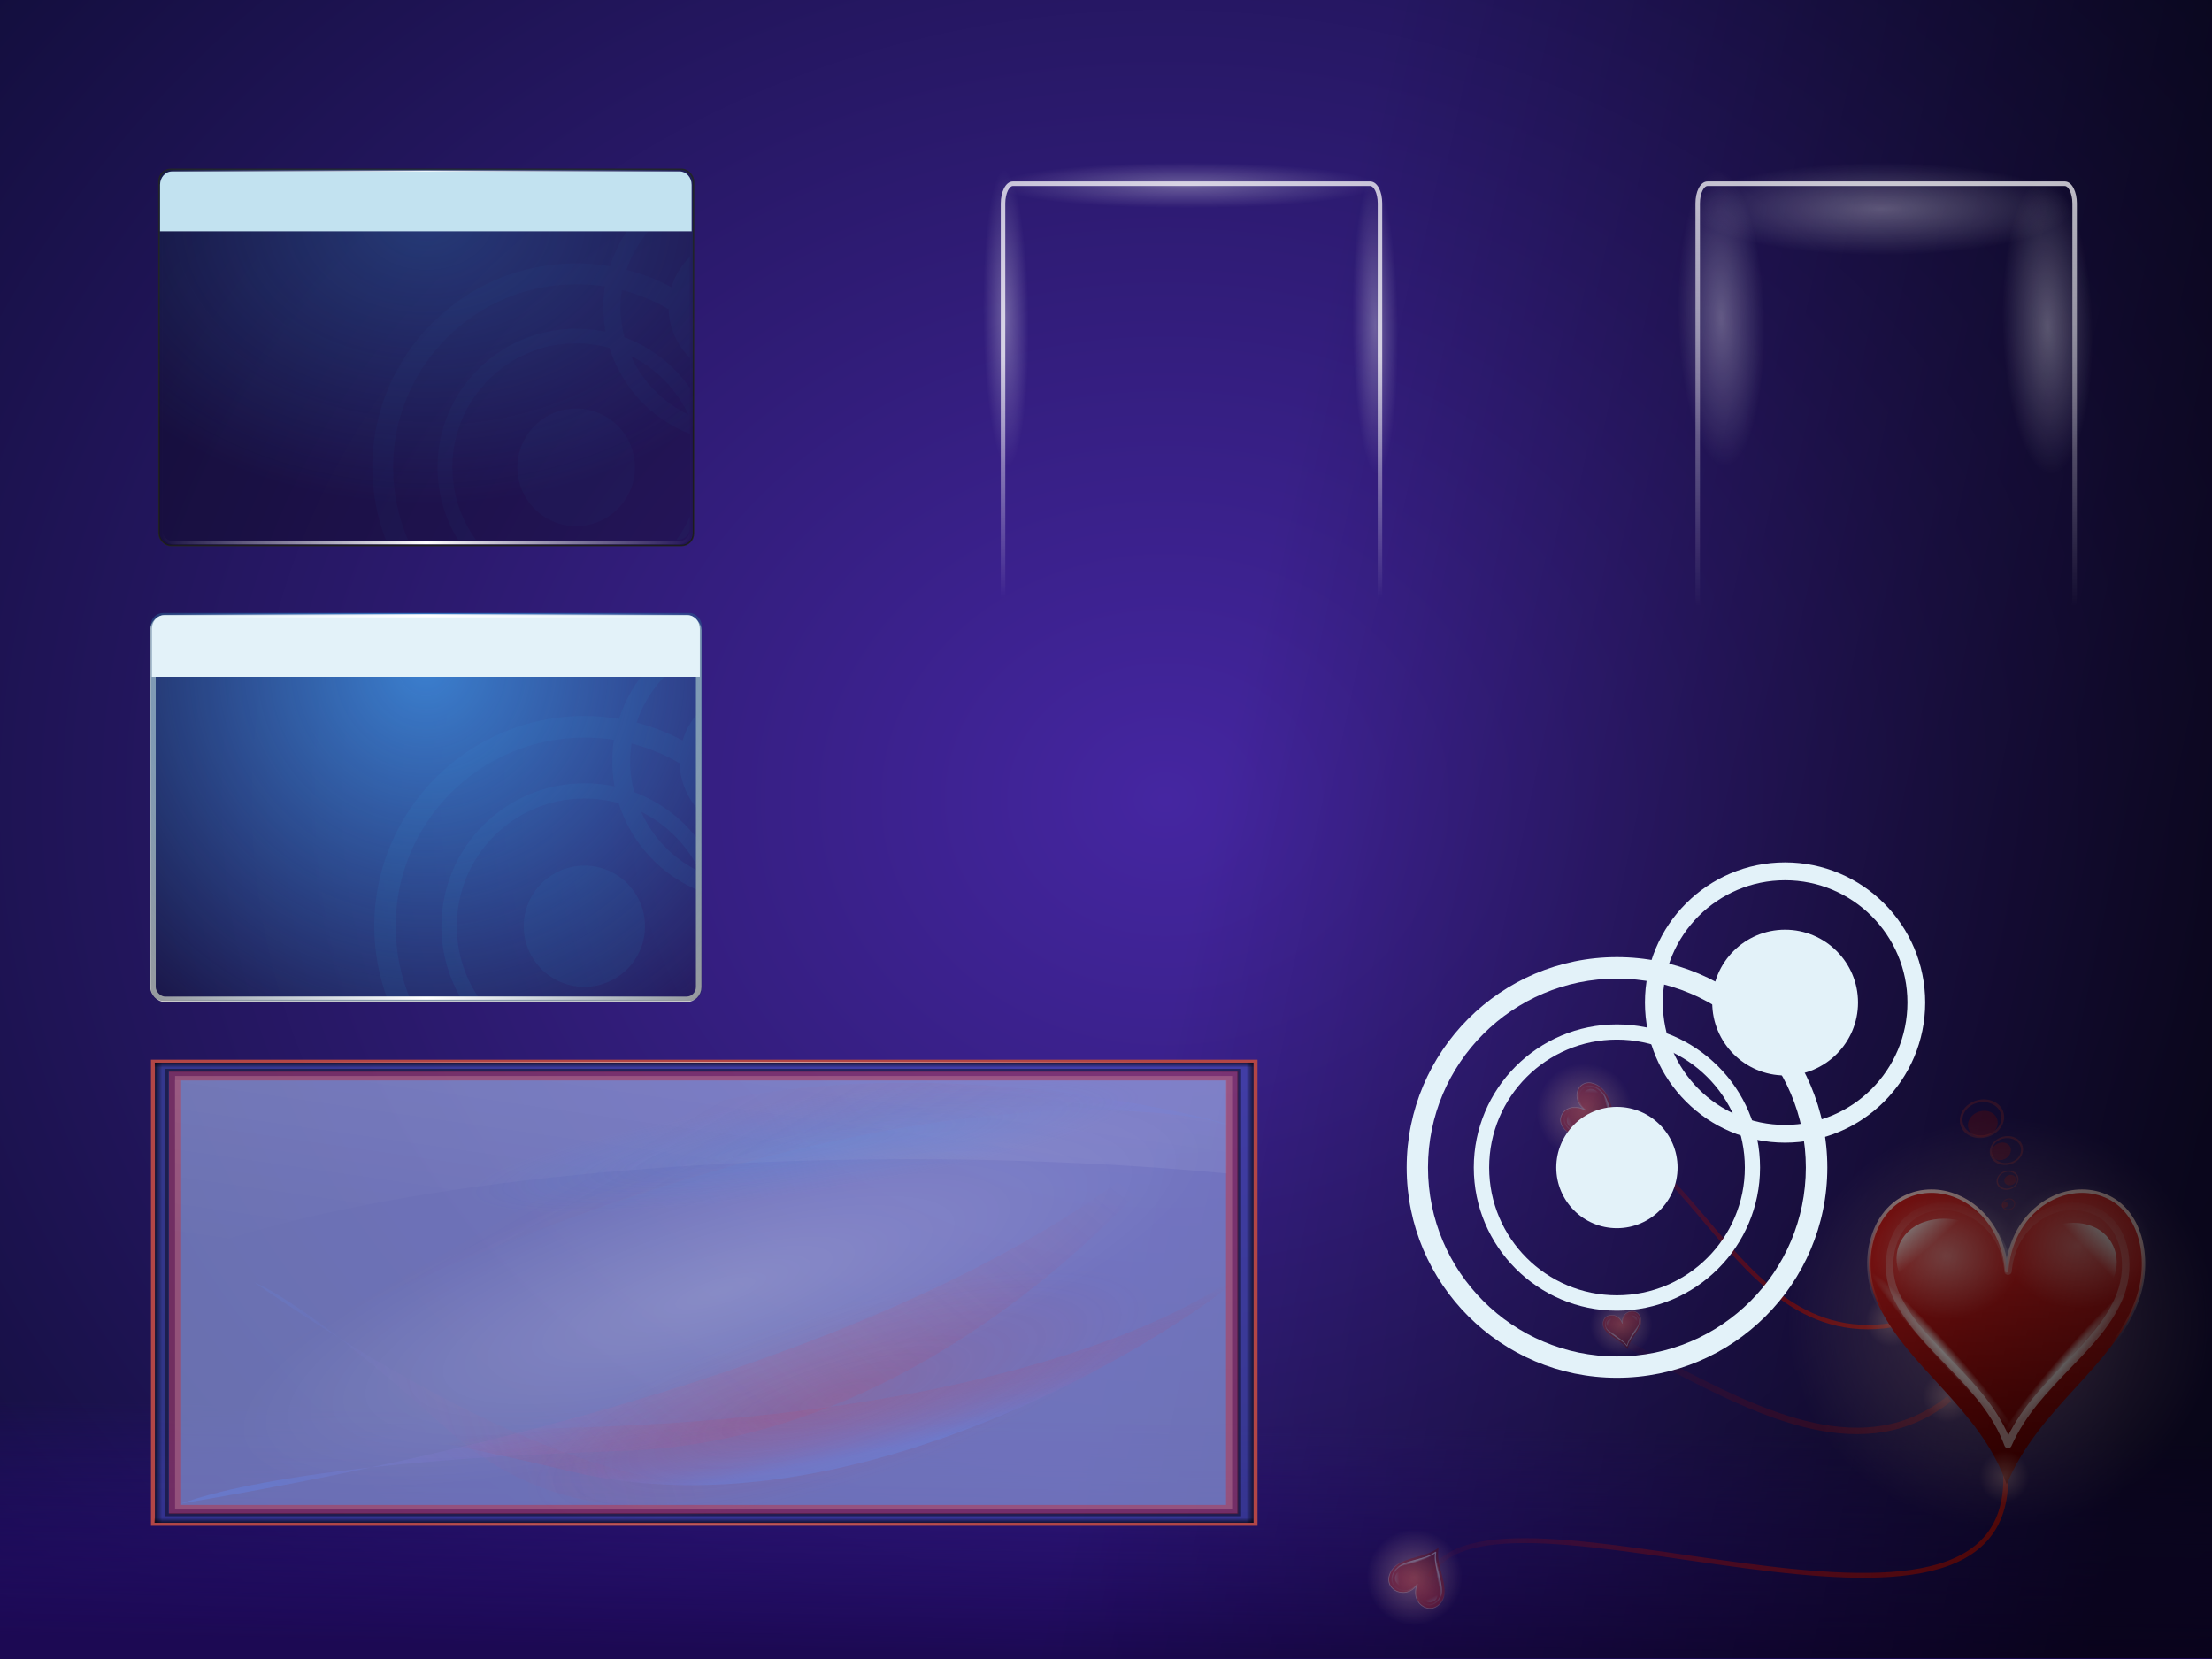 <?xml version="1.0" encoding="UTF-8" standalone="no"?>
<!-- Created with Inkscape (http://www.inkscape.org/) -->
<svg
   xmlns:dc="http://purl.org/dc/elements/1.1/"
   xmlns:cc="http://creativecommons.org/ns#"
   xmlns:rdf="http://www.w3.org/1999/02/22-rdf-syntax-ns#"
   xmlns:svg="http://www.w3.org/2000/svg"
   xmlns="http://www.w3.org/2000/svg"
   xmlns:xlink="http://www.w3.org/1999/xlink"
   xmlns:sodipodi="http://sodipodi.sourceforge.net/DTD/sodipodi-0.dtd"
   xmlns:inkscape="http://www.inkscape.org/namespaces/inkscape"
   version="1.0"
   width="400"
   height="300"
   id="svg2"
   sodipodi:version="0.32"
   inkscape:version="0.46"
   sodipodi:docname="theme.svg"
   inkscape:output_extension="org.inkscape.output.svg.inkscape">
  <rect width="100%" height="100%" fill="#808080" stroke="none"/>
  <sodipodi:namedview
     inkscape:window-height="734"
     inkscape:window-width="1152"
     inkscape:pageshadow="2"
     inkscape:pageopacity="0.0"
     guidetolerance="10.0"
     gridtolerance="10.0"
     objecttolerance="10.0"
     borderopacity="1.0"
     bordercolor="#666666"
     pagecolor="#ffffff"
     id="base"
     showgrid="false"
     inkscape:zoom="1.71"
     inkscape:cx="66.279779"
     inkscape:cy="176.74329"
     inkscape:window-x="59"
     inkscape:window-y="0"
     inkscape:current-layer="svg2" />
  <defs
     id="defs4">
    <linearGradient
       id="linearGradient3371"
       inkscape:collect="always">
      <stop
         id="stop3373"
         offset="0"
         style="stop-color:#ffffff;stop-opacity:1;" />
      <stop
         id="stop3375"
         offset="1"
         style="stop-color:#ffffff;stop-opacity:0" />
    </linearGradient>
    <linearGradient
       inkscape:collect="always"
       id="linearGradient3368">
      <stop
         style="stop-color:#ffffff;stop-opacity:1;"
         offset="0"
         id="stop3370" />
      <stop
         style="stop-color:#ffffff;stop-opacity:0;"
         offset="1"
         id="stop3372" />
    </linearGradient>
    <inkscape:perspective
       sodipodi:type="inkscape:persp3d"
       inkscape:vp_x="0 : 150 : 1"
       inkscape:vp_y="0 : 1000 : 0"
       inkscape:vp_z="400 : 150 : 1"
       inkscape:persp3d-origin="200 : 100 : 1"
       id="perspective225" />
    <radialGradient
       cx="48.766"
       cy="37.554"
       r="15.504"
       fx="48.766"
       fy="37.554"
       id="radialGradient6569"
       xlink:href="#linearGradient18230"
       gradientUnits="userSpaceOnUse"
       gradientTransform="matrix(1,0,0,0.907,0,3.508)" />
    <linearGradient
       id="linearGradient6550">
      <stop
         id="stop6552"
         style="stop-color:#429aee;stop-opacity:1"
         offset="0" />
      <stop
         id="stop6554"
         style="stop-color:#429aee;stop-opacity:0"
         offset="1" />
    </linearGradient>
    <radialGradient
       cx="48.766"
       cy="37.554"
       r="15.504"
       fx="48.766"
       fy="37.554"
       id="radialGradient6556"
       xlink:href="#linearGradient6550"
       gradientUnits="userSpaceOnUse"
       gradientTransform="matrix(1,0,0,0.907,0,3.508)" />
    <linearGradient
       id="linearGradient6538">
      <stop
         id="stop6540"
         style="stop-color:#ee4242;stop-opacity:1"
         offset="0" />
      <stop
         id="stop6542"
         style="stop-color:#ee4242;stop-opacity:0"
         offset="1" />
    </linearGradient>
    <radialGradient
       cx="48.766"
       cy="37.554"
       r="15.504"
       fx="48.766"
       fy="37.554"
       id="radialGradient6544"
       xlink:href="#linearGradient6538"
       gradientUnits="userSpaceOnUse"
       gradientTransform="matrix(1,0,0,0.907,0,3.508)" />
    <linearGradient
       x1="17.707"
       y1="28.498"
       x2="26.402"
       y2="40.007"
       id="linearGradient21140"
       xlink:href="#linearGradient6508"
       gradientUnits="userSpaceOnUse"
       gradientTransform="matrix(0.867,-1.855,-1.489,-0.414,82.367,81.193)" />
    <linearGradient
       x1="27.798"
       y1="38.997"
       x2="22.666"
       y2="36.534"
       id="linearGradient21143"
       xlink:href="#linearGradient6508"
       gradientUnits="userSpaceOnUse"
       gradientTransform="matrix(1.568,1.221,-1.166,1.108,56.65,-24.761)" />
    <linearGradient
       x1="9.549"
       y1="50.908"
       x2="30.835"
       y2="18.29"
       id="linearGradient21146"
       xlink:href="#linearGradient6508"
       gradientUnits="userSpaceOnUse"
       gradientTransform="matrix(0.73,1.367,-0.557,0.324,38.665,1.839)" />
    <linearGradient
       id="linearGradient6508">
      <stop
         id="stop6510"
         style="stop-color:#648af1;stop-opacity:1"
         offset="0" />
      <stop
         id="stop6512"
         style="stop-color:#e71d1d;stop-opacity:0"
         offset="1" />
    </linearGradient>
    <linearGradient
       x1="9.549"
       y1="50.908"
       x2="30.835"
       y2="18.29"
       id="linearGradient21149"
       xlink:href="#linearGradient6508"
       gradientUnits="userSpaceOnUse"
       gradientTransform="matrix(1.993,0.601,-0.822,1.457,36.146,-28.407)" />
    <linearGradient
       x1="554.801"
       y1="408.435"
       x2="524.065"
       y2="408.511"
       id="linearGradient21152"
       xlink:href="#linearGradient3422"
       gradientUnits="userSpaceOnUse"
       gradientTransform="matrix(1.9025819e-2,0,0,0.349,-17.477,-112.004)" />
    <linearGradient
       x1="554.801"
       y1="408.435"
       x2="524.065"
       y2="408.511"
       id="linearGradient21155"
       xlink:href="#linearGradient3422"
       gradientUnits="userSpaceOnUse"
       gradientTransform="matrix(1.7583549e-2,0,0,0.621,47.564,-204.684)" />
    <linearGradient
       x1="554.801"
       y1="408.435"
       x2="524.065"
       y2="408.511"
       id="linearGradient21158"
       xlink:href="#linearGradient3422"
       gradientUnits="userSpaceOnUse"
       gradientTransform="matrix(1.7180623e-2,0,0,0.621,-16.621,-204.58)" />
    <linearGradient
       id="linearGradient3233">
      <stop
         id="stop3235"
         style="stop-color:#ffffff;stop-opacity:1"
         offset="0" />
      <stop
         id="stop3237"
         style="stop-color:#ffffff;stop-opacity:0"
         offset="1" />
    </linearGradient>
    <linearGradient
       x1="570.516"
       y1="422.213"
       x2="450.462"
       y2="328.032"
       id="linearGradient21161"
       xlink:href="#linearGradient3233"
       gradientUnits="userSpaceOnUse"
       gradientTransform="matrix(0,-0.15,0.605,0,-197.922,92.175)" />
    <radialGradient
       cx="354.833"
       cy="348.674"
       r="58.728"
       fx="354.833"
       fy="348.674"
       id="radialGradient21164"
       xlink:href="#linearGradient3210"
       gradientUnits="userSpaceOnUse"
       gradientTransform="matrix(0.608,0,0,1.8148035e-3,-164.752,56.909)" />
    <linearGradient
       id="linearGradient3210">
      <stop
         id="stop3212"
         style="stop-color:#e9e9e9;stop-opacity:1"
         offset="0" />
      <stop
         id="stop3214"
         style="stop-color:#e9e9e9;stop-opacity:0"
         offset="1" />
    </linearGradient>
    <radialGradient
       cx="354.833"
       cy="348.674"
       r="58.728"
       fx="354.833"
       fy="348.674"
       id="radialGradient21167"
       xlink:href="#linearGradient3210"
       gradientUnits="userSpaceOnUse"
       gradientTransform="matrix(0.608,0,0,1.2908586e-3,-162.276,6.591)" />
    <linearGradient
       id="linearGradient3422">
      <stop
         id="stop3424"
         style="stop-color:#000000;stop-opacity:1"
         offset="0" />
      <stop
         id="stop3426"
         style="stop-color:#000000;stop-opacity:0"
         offset="1" />
    </linearGradient>
    <linearGradient
       x1="554.801"
       y1="408.435"
       x2="524.065"
       y2="408.511"
       id="linearGradient21172"
       xlink:href="#linearGradient3422"
       gradientUnits="userSpaceOnUse"
       gradientTransform="matrix(1.9025819e-2,0,0,0.349,85.611,-112.004)" />
    <radialGradient
       cx="485.28"
       cy="179.696"
       r="71.57"
       fx="485.28"
       fy="179.696"
       id="radialGradient10472"
       xlink:href="#linearGradient18230"
       gradientUnits="userSpaceOnUse"
       gradientTransform="matrix(1,0,0,0.457,0,97.518)" />
    <radialGradient
       cx="485.28"
       cy="179.696"
       r="71.57"
       fx="485.28"
       fy="179.696"
       id="radialGradient10470"
       xlink:href="#linearGradient18230"
       gradientUnits="userSpaceOnUse"
       gradientTransform="matrix(1,0,0,0.457,0,97.518)" />
    <radialGradient
       cx="485.28"
       cy="179.696"
       r="71.57"
       fx="485.28"
       fy="179.696"
       id="radialGradient10468"
       xlink:href="#linearGradient18230"
       gradientUnits="userSpaceOnUse"
       gradientTransform="matrix(1,0,0,0.457,0,97.518)" />
    <linearGradient
       x1="455.096"
       y1="107.302"
       x2="455.096"
       y2="296.216"
       id="linearGradient10466"
       xlink:href="#linearGradient18230"
       gradientUnits="userSpaceOnUse"
       gradientTransform="translate(-221.693,0.873)" />
    <linearGradient
       x1="460.434"
       y1="107.475"
       x2="461.104"
       y2="290.106"
       id="linearGradient10464"
       xlink:href="#linearGradient10422"
       gradientUnits="userSpaceOnUse"
       gradientTransform="translate(-221.693,0.873)" />
    <radialGradient
       cx="485.28"
       cy="179.696"
       r="71.57"
       fx="485.28"
       fy="179.696"
       id="radialGradient10452"
       xlink:href="#linearGradient18230"
       gradientUnits="userSpaceOnUse"
       gradientTransform="matrix(1,0,0,0.457,0,97.518)" />
    <radialGradient
       cx="485.28"
       cy="179.696"
       r="71.57"
       fx="485.28"
       fy="179.696"
       id="radialGradient10448"
       xlink:href="#linearGradient18230"
       gradientUnits="userSpaceOnUse"
       gradientTransform="matrix(1,0,0,0.457,0,97.518)" />
    <radialGradient
       cx="485.28"
       cy="179.696"
       r="71.57"
       fx="485.28"
       fy="179.696"
       id="radialGradient10428"
       xlink:href="#linearGradient18230"
       gradientUnits="userSpaceOnUse"
       gradientTransform="matrix(1,0,0,0.457,0,97.518)" />
    <linearGradient
       x1="455.096"
       y1="107.302"
       x2="455.096"
       y2="296.216"
       id="linearGradient10417"
       xlink:href="#linearGradient3368"
       gradientUnits="userSpaceOnUse" />
    <linearGradient
       id="linearGradient10422">
      <stop
         id="stop10424"
         style="stop-color:#7845fe;stop-opacity:1"
         offset="0" />
      <stop
         id="stop10426"
         style="stop-color:#6e45fe;stop-opacity:0"
         offset="1" />
    </linearGradient>
    <linearGradient
       x1="460.434"
       y1="107.475"
       x2="461.104"
       y2="290.106"
       id="linearGradient10420"
       xlink:href="#linearGradient10422"
       gradientUnits="userSpaceOnUse" />
    <linearGradient
       inkscape:collect="always"
       xlink:href="#linearGradient3368"
       id="linearGradient3165"
       x1="312.857"
       y1="260.934"
       x2="490.094"
       y2="260.934"
       gradientUnits="userSpaceOnUse"
       spreadMethod="reflect"
       gradientTransform="translate(312.651,-136.165)" />
    <linearGradient
       id="linearGradient10561">
      <stop
         id="stop10563"
         style="stop-color:#d01414;stop-opacity:1"
         offset="0" />
      <stop
         id="stop10565"
         style="stop-color:#d01414;stop-opacity:0"
         offset="1" />
    </linearGradient>
    <linearGradient
       id="linearGradient10553">
      <stop
         id="stop10555"
         style="stop-color:#d01414;stop-opacity:1"
         offset="0" />
      <stop
         id="stop10557"
         style="stop-color:#d01414;stop-opacity:0"
         offset="1" />
    </linearGradient>
    <linearGradient
       id="linearGradient10545">
      <stop
         id="stop10547"
         style="stop-color:#d01414;stop-opacity:1"
         offset="0" />
      <stop
         id="stop10549"
         style="stop-color:#d01414;stop-opacity:0"
         offset="1" />
    </linearGradient>
    <linearGradient
       id="linearGradient10037">
      <stop
         id="stop10039"
         style="stop-color:#f9c5c5;stop-opacity:1"
         offset="0" />
      <stop
         id="stop10041"
         style="stop-color:#f9c5c5;stop-opacity:0"
         offset="1" />
    </linearGradient>
    <linearGradient
       x1="-104.007"
       y1="127.959"
       x2="-99.148"
       y2="130.383"
       id="linearGradient8519"
       xlink:href="#linearGradient18230"
       gradientUnits="userSpaceOnUse"
       gradientTransform="matrix(-0.779,0,0,0.63,-473.881,-40.09)" />
    <linearGradient
       x1="-104.007"
       y1="127.959"
       x2="-99.148"
       y2="130.383"
       id="linearGradient8517"
       xlink:href="#linearGradient18230"
       gradientUnits="userSpaceOnUse"
       gradientTransform="matrix(0.852,0,0,0.638,-328.013,-41.427)" />
    <radialGradient
       cx="-102.226"
       cy="135.293"
       r="6.77"
       fx="-102.226"
       fy="135.293"
       id="radialGradient8515"
       xlink:href="#linearGradient18230"
       gradientUnits="userSpaceOnUse"
       gradientTransform="matrix(1,0,0,2.025,0,-138.634)" />
    <radialGradient
       cx="-102.226"
       cy="135.293"
       r="6.77"
       fx="-102.226"
       fy="135.293"
       id="radialGradient8513"
       xlink:href="#linearGradient18230"
       gradientUnits="userSpaceOnUse"
       gradientTransform="matrix(1,0,0,2.025,0,-138.634)" />
    <linearGradient
       x1="-90.527"
       y1="140.019"
       x2="-90.758"
       y2="122.468"
       id="linearGradient8511"
       xlink:href="#linearGradient18230"
       gradientUnits="userSpaceOnUse"
       gradientTransform="matrix(0.889,0,0,0.864,-322.656,-69.88)" />
    <linearGradient
       x1="999.342"
       y1="233.413"
       x2="997.074"
       y2="249.449"
       id="linearGradient8509"
       xlink:href="#linearGradient9266"
       gradientUnits="userSpaceOnUse"
       gradientTransform="matrix(0.593,0,0,0.577,-991.493,-96.115)" />
    <linearGradient
       x1="-411.296"
       y1="476.776"
       x2="-411.296"
       y2="556.131"
       id="linearGradient8506"
       xlink:href="#linearGradient9280"
       gradientUnits="userSpaceOnUse"
       gradientTransform="matrix(0.202,0,0,0.202,-321.621,-54.143)" />
    <linearGradient
       x1="-104.007"
       y1="127.959"
       x2="-99.148"
       y2="130.383"
       id="linearGradient8533"
       xlink:href="#linearGradient18230"
       gradientUnits="userSpaceOnUse"
       gradientTransform="matrix(-0.779,0,0,0.63,-473.881,-40.09)" />
    <linearGradient
       id="linearGradient7937">
      <stop
         id="stop7939"
         style="stop-color:#ffffff;stop-opacity:1"
         offset="0" />
      <stop
         id="stop7941"
         style="stop-color:#ffffff;stop-opacity:0"
         offset="1" />
    </linearGradient>
    <linearGradient
       x1="-104.007"
       y1="127.959"
       x2="-99.148"
       y2="130.383"
       id="linearGradient8531"
       xlink:href="#linearGradient18230"
       gradientUnits="userSpaceOnUse"
       gradientTransform="matrix(0.852,0,0,0.638,-328.013,-41.427)" />
    <radialGradient
       cx="-102.226"
       cy="135.293"
       r="6.77"
       fx="-102.226"
       fy="135.293"
       id="radialGradient8529"
       xlink:href="#linearGradient18230"
       gradientUnits="userSpaceOnUse"
       gradientTransform="matrix(1,0,0,2.025,0,-138.634)" />
    <linearGradient
       id="linearGradient7912">
      <stop
         id="stop7914"
         style="stop-color:#ffffff;stop-opacity:1"
         offset="0" />
      <stop
         id="stop7916"
         style="stop-color:#ffffff;stop-opacity:0"
         offset="1" />
    </linearGradient>
    <radialGradient
       cx="-102.226"
       cy="135.293"
       r="6.77"
       fx="-102.226"
       fy="135.293"
       id="radialGradient8527"
       xlink:href="#linearGradient18230"
       gradientUnits="userSpaceOnUse"
       gradientTransform="matrix(1,0,0,2.025,0,-138.634)" />
    <linearGradient
       id="linearGradient7893">
      <stop
         id="stop7895"
         style="stop-color:#ffffff;stop-opacity:1"
         offset="0" />
      <stop
         id="stop7897"
         style="stop-color:#ffffff;stop-opacity:0"
         offset="1" />
    </linearGradient>
    <linearGradient
       x1="-90.527"
       y1="140.019"
       x2="-90.758"
       y2="122.468"
       id="linearGradient8525"
       xlink:href="#linearGradient18230"
       gradientUnits="userSpaceOnUse"
       gradientTransform="matrix(0.889,0,0,0.864,-322.656,-69.88)" />
    <linearGradient
       id="linearGradient9266">
      <stop
         id="stop9268"
         style="stop-color:#ffd6d6;stop-opacity:1"
         offset="0" />
      <stop
         id="stop9270"
         style="stop-color:#ffd6d6;stop-opacity:0"
         offset="1" />
    </linearGradient>
    <linearGradient
       x1="999.342"
       y1="233.413"
       x2="997.074"
       y2="249.449"
       id="linearGradient8523"
       xlink:href="#linearGradient9266"
       gradientUnits="userSpaceOnUse"
       gradientTransform="matrix(0.593,0,0,0.577,-991.493,-96.115)" />
    <linearGradient
       id="linearGradient9280">
      <stop
         id="stop9282"
         style="stop-color:#dc2020;stop-opacity:1"
         offset="0" />
      <stop
         id="stop9284"
         style="stop-color:#720000;stop-opacity:1"
         offset="1" />
    </linearGradient>
    <linearGradient
       x1="-411.296"
       y1="476.776"
       x2="-411.296"
       y2="556.131"
       id="linearGradient8521"
       xlink:href="#linearGradient9280"
       gradientUnits="userSpaceOnUse"
       gradientTransform="matrix(0.202,0,0,0.202,-321.621,-54.143)" />
    <linearGradient
       id="linearGradient3269">
      <stop
         id="stop3271"
         style="stop-color:#000000;stop-opacity:1"
         offset="0" />
      <stop
         id="stop3273"
         style="stop-color:#000000;stop-opacity:0"
         offset="1" />
    </linearGradient>
    <linearGradient
       id="linearGradient3839">
      <stop
         id="stop3841"
         style="stop-color:#1c0953;stop-opacity:1"
         offset="0" />
      <stop
         id="stop3843"
         style="stop-color:#2e0b8e;stop-opacity:0"
         offset="1" />
    </linearGradient>
    <linearGradient
       id="linearGradient7000">
      <stop
         id="stop7002"
         style="stop-color:#4526a1;stop-opacity:1"
         offset="0" />
      <stop
         id="stop7004"
         style="stop-color:#080928;stop-opacity:1"
         offset="1" />
    </linearGradient>
    <linearGradient
       id="linearGradient18230">
      <stop
         id="stop18232"
         style="stop-color:#ffffff;stop-opacity:1"
         offset="0" />
      <stop
         id="stop18234"
         style="stop-color:#ffffff;stop-opacity:0"
         offset="1" />
    </linearGradient>
    <linearGradient
       x1="-411.296"
       y1="476.776"
       x2="-411.296"
       y2="556.131"
       id="linearGradient9508"
       xlink:href="#linearGradient9280"
       gradientUnits="userSpaceOnUse"
       gradientTransform="matrix(0.213,0,0,0.217,129.425,10.106)" />
    <linearGradient
       x1="999.342"
       y1="233.413"
       x2="997.074"
       y2="249.449"
       id="linearGradient9510"
       xlink:href="#linearGradient9266"
       gradientUnits="userSpaceOnUse"
       gradientTransform="matrix(0.627,0,0,0.621,-578.508,-35.052)" />
    <linearGradient
       x1="-90.527"
       y1="140.019"
       x2="-90.758"
       y2="122.468"
       id="linearGradient9512"
       xlink:href="#linearGradient18230"
       gradientUnits="userSpaceOnUse"
       gradientTransform="matrix(0.909,0,0,0.874,125.496,0.244)" />
    <radialGradient
       cx="-102.226"
       cy="135.293"
       r="6.77"
       fx="-102.226"
       fy="135.293"
       id="radialGradient9514"
       xlink:href="#linearGradient18230"
       gradientUnits="userSpaceOnUse"
       gradientTransform="matrix(1,0,0,2.025,0,-138.634)" />
    <radialGradient
       cx="-102.226"
       cy="135.293"
       r="6.77"
       fx="-102.226"
       fy="135.293"
       id="radialGradient9516"
       xlink:href="#linearGradient18230"
       gradientUnits="userSpaceOnUse"
       gradientTransform="matrix(1,0,0,2.025,0,-138.634)" />
    <linearGradient
       x1="-101.956"
       y1="127.959"
       x2="-99.148"
       y2="130.383"
       id="linearGradient9518"
       xlink:href="#linearGradient18230"
       gradientUnits="userSpaceOnUse"
       gradientTransform="matrix(0.901,0,0,0.686,122.67,23.787)" />
    <linearGradient
       x1="-101.762"
       y1="128.348"
       x2="-99.148"
       y2="130.383"
       id="linearGradient9520"
       xlink:href="#linearGradient18230"
       gradientUnits="userSpaceOnUse"
       gradientTransform="matrix(-0.823,0,0,0.678,-31.486,25.226)" />
    <radialGradient
       cx="3.233"
       cy="123.148"
       r="8.115"
       fx="3.233"
       fy="123.148"
       id="radialGradient9522"
       xlink:href="#linearGradient18230"
       gradientUnits="userSpaceOnUse"
       gradientTransform="matrix(1,0,0,0.78,0,27.033)" />
    <radialGradient
       cx="3.233"
       cy="123.148"
       r="8.115"
       fx="3.233"
       fy="123.148"
       id="radialGradient9524"
       xlink:href="#linearGradient18230"
       gradientUnits="userSpaceOnUse"
       gradientTransform="matrix(1,0,0,0.78,0,27.033)" />
    <radialGradient
       cx="274.851"
       cy="245.433"
       r="32.016"
       fx="274.851"
       fy="245.433"
       id="radialGradient10043"
       xlink:href="#linearGradient10037"
       gradientUnits="userSpaceOnUse"
       gradientTransform="matrix(1,0,0,0.824,0,43.221)" />
    <radialGradient
       cx="274.851"
       cy="245.433"
       r="32.016"
       fx="274.851"
       fy="245.433"
       id="radialGradient10047"
       xlink:href="#linearGradient10037"
       gradientUnits="userSpaceOnUse"
       gradientTransform="matrix(1,0,0,0.824,0,43.221)" />
    <radialGradient
       cx="274.851"
       cy="245.433"
       r="32.016"
       fx="274.851"
       fy="245.433"
       id="radialGradient10051"
       xlink:href="#linearGradient10037"
       gradientUnits="userSpaceOnUse"
       gradientTransform="matrix(1,0,0,0.824,0,43.221)" />
    <radialGradient
       cx="274.851"
       cy="245.433"
       r="32.016"
       fx="274.851"
       fy="245.433"
       id="radialGradient10069"
       xlink:href="#linearGradient10037"
       gradientUnits="userSpaceOnUse"
       gradientTransform="matrix(1,0,0,0.824,0,43.221)" />
    <linearGradient
       x1="-411.296"
       y1="476.776"
       x2="-411.296"
       y2="556.131"
       id="linearGradient10071"
       xlink:href="#linearGradient9280"
       gradientUnits="userSpaceOnUse"
       gradientTransform="matrix(0.202,0,0,0.202,-321.621,-54.143)" />
    <linearGradient
       x1="999.342"
       y1="233.413"
       x2="997.074"
       y2="249.449"
       id="linearGradient10073"
       xlink:href="#linearGradient9266"
       gradientUnits="userSpaceOnUse"
       gradientTransform="matrix(0.593,0,0,0.577,-991.493,-96.115)" />
    <linearGradient
       x1="-90.527"
       y1="140.019"
       x2="-90.758"
       y2="122.468"
       id="linearGradient10075"
       xlink:href="#linearGradient7893"
       gradientUnits="userSpaceOnUse"
       gradientTransform="matrix(0.889,0,0,0.864,-322.656,-69.88)" />
    <radialGradient
       cx="-102.226"
       cy="135.293"
       r="6.77"
       fx="-102.226"
       fy="135.293"
       id="radialGradient10077"
       xlink:href="#linearGradient7912"
       gradientUnits="userSpaceOnUse"
       gradientTransform="matrix(1,0,0,2.025,0,-138.634)" />
    <radialGradient
       cx="-102.226"
       cy="135.293"
       r="6.77"
       fx="-102.226"
       fy="135.293"
       id="radialGradient10079"
       xlink:href="#linearGradient7912"
       gradientUnits="userSpaceOnUse"
       gradientTransform="matrix(1,0,0,2.025,0,-138.634)" />
    <linearGradient
       x1="-104.007"
       y1="127.959"
       x2="-99.148"
       y2="130.383"
       id="linearGradient10081"
       xlink:href="#linearGradient7937"
       gradientUnits="userSpaceOnUse"
       gradientTransform="matrix(0.852,0,0,0.638,-328.013,-41.427)" />
    <linearGradient
       x1="-104.007"
       y1="127.959"
       x2="-99.148"
       y2="130.383"
       id="linearGradient10083"
       xlink:href="#linearGradient7937"
       gradientUnits="userSpaceOnUse"
       gradientTransform="matrix(-0.779,0,0,0.63,-473.881,-40.09)" />
    <radialGradient
       cx="274.851"
       cy="245.433"
       r="32.016"
       fx="274.851"
       fy="245.433"
       id="radialGradient10087"
       xlink:href="#linearGradient10037"
       gradientUnits="userSpaceOnUse"
       gradientTransform="matrix(1,0,0,0.824,0,43.221)" />
    <radialGradient
       cx="274.851"
       cy="245.433"
       r="32.016"
       fx="274.851"
       fy="245.433"
       id="radialGradient10091"
       xlink:href="#linearGradient10037"
       gradientUnits="userSpaceOnUse"
       gradientTransform="matrix(1,0,0,0.824,0,43.221)" />
    <radialGradient
       cx="274.851"
       cy="245.433"
       r="32.016"
       fx="274.851"
       fy="245.433"
       id="radialGradient10095"
       xlink:href="#linearGradient10037"
       gradientUnits="userSpaceOnUse"
       gradientTransform="matrix(1,0,0,0.824,0,43.221)" />
    <linearGradient
       x1="293.072"
       y1="269.365"
       x2="90.91"
       y2="161.859"
       id="linearGradient10479"
       xlink:href="#linearGradient3269"
       gradientUnits="userSpaceOnUse"
       gradientTransform="matrix(0.736,0,0,1.828,154.403,-157.863)" />
    <linearGradient
       x1="220.974"
       y1="300"
       x2="221.544"
       y2="263.266"
       id="linearGradient10536"
       xlink:href="#linearGradient3839"
       gradientUnits="userSpaceOnUse"
       gradientTransform="matrix(1,0,0,1.169,0,-50.704)" />
    <radialGradient
       cx="262.016"
       cy="196.472"
       r="200.823"
       fx="262.016"
       fy="196.472"
       id="radialGradient10540"
       xlink:href="#linearGradient7000"
       gradientUnits="userSpaceOnUse"
       gradientTransform="matrix(1.645,7.1238331e-3,-6.1557945e-3,1.422,-219.092,-136.659)" />
    <radialGradient
       cx="898.29"
       cy="1270.967"
       r="400"
       fx="898.29"
       fy="1270.967"
       id="radialGradient10543"
       xlink:href="#linearGradient18230"
       gradientUnits="userSpaceOnUse"
       gradientTransform="matrix(8.0924854e-2,0.445,-0.159,4.7761207e-2,176.418,-403.844)" />
    <linearGradient
       x1="341.065"
       y1="235.431"
       x2="286.573"
       y2="209.134"
       id="linearGradient10551"
       xlink:href="#linearGradient10545"
       gradientUnits="userSpaceOnUse" />
    <linearGradient
       x1="353.07"
       y1="255.546"
       x2="293.468"
       y2="229.37"
       id="linearGradient10559"
       xlink:href="#linearGradient10553"
       gradientUnits="userSpaceOnUse" />
    <linearGradient
       x1="363.147"
       y1="260.41"
       x2="252.401"
       y2="275.311"
       id="linearGradient10567"
       xlink:href="#linearGradient10561"
       gradientUnits="userSpaceOnUse" />
    <linearGradient
       inkscape:collect="always"
       xlink:href="#linearGradient3371"
       id="linearGradient3374"
       x1="244.411"
       y1="185.689"
       x2="244.411"
       y2="303.229"
       gradientUnits="userSpaceOnUse" />
    <linearGradient
       inkscape:collect="always"
       xlink:href="#linearGradient3368"
       id="linearGradient3378"
       gradientUnits="userSpaceOnUse"
       gradientTransform="matrix(0.97,0,0,0.97,322.061,-128.317)"
       spreadMethod="reflect"
       x1="312.857"
       y1="260.934"
       x2="490.094"
       y2="260.934" />
    <linearGradient
       inkscape:collect="always"
       xlink:href="#linearGradient3371"
       id="linearGradient3384"
       gradientUnits="userSpaceOnUse"
       x1="244.411"
       y1="185.689"
       x2="244.411"
       y2="293.183" />
    <linearGradient
       inkscape:collect="always"
       xlink:href="#linearGradient3368"
       id="linearGradient3390"
       gradientUnits="userSpaceOnUse"
       x1="455.096"
       y1="107.302"
       x2="455.096"
       y2="296.216" />
    <radialGradient
       inkscape:collect="always"
       xlink:href="#linearGradient18230"
       id="radialGradient3387"
       cx="625.245"
       cy="0.269"
       fx="625.245"
       fy="0.269"
       r="177.606"
       gradientTransform="matrix(1.142,0,0,0.301,-88.478,40.386)"
       gradientUnits="userSpaceOnUse" />
    <radialGradient
       inkscape:collect="always"
       xlink:href="#linearGradient6550"
       id="radialGradient3397"
       cx="625.508"
       cy="-3.156"
       fx="625.508"
       fy="-3.156"
       r="178.571"
       gradientTransform="matrix(1.426,2.4276862e-7,-1.7438635e-7,1.024,-266.27,40.65)"
       gradientUnits="userSpaceOnUse" />
    <radialGradient
       inkscape:collect="always"
       xlink:href="#linearGradient6550"
       id="radialGradient3421"
       gradientUnits="userSpaceOnUse"
       gradientTransform="matrix(1.634,2.2590473e-8,-2.2703787e-8,1.642,-396.632,39.893)"
       cx="625.508"
       cy="-3.156"
       fx="625.508"
       fy="-3.156"
       r="178.571" />
    <linearGradient
       inkscape:collect="always"
       xlink:href="#linearGradient3368"
       id="linearGradient3423"
       gradientUnits="userSpaceOnUse"
       gradientTransform="translate(312.651,-136.165)"
       spreadMethod="reflect"
       x1="312.857"
       y1="260.934"
       x2="490.094"
       y2="260.934" />
    <radialGradient
       inkscape:collect="always"
       xlink:href="#linearGradient18230"
       id="radialGradient3427"
       gradientUnits="userSpaceOnUse"
       gradientTransform="matrix(1.142,0,0,0.301,-88.478,40.386)"
       cx="625.245"
       cy="0.269"
       fx="625.245"
       fy="0.269"
       r="177.606" />
  </defs>
  <g
     id="background">
    <rect
       width="397.817"
       height="301.776"
       x="1.668"
       y="-0.93"
       id="rect12652"
       style="opacity:0.053;fill:url(#radialGradient10543);fill-opacity:1;fill-rule:nonzero;stroke:none;stroke-width:3;stroke-linecap:round;stroke-linejoin:round;stroke-miterlimit:4;stroke-dasharray:none;stroke-dashoffset:0;stroke-opacity:1" />
    <rect
       width="401.646"
       height="302.139"
       x="-0.278"
       y="-1.483"
       id="rect2160"
       style="fill:url(#radialGradient10540);fill-opacity:1;fill-rule:nonzero;stroke:none;stroke-width:3;stroke-linecap:round;stroke-linejoin:round;stroke-miterlimit:4;stroke-dasharray:none;stroke-dashoffset:0;stroke-opacity:1" />
    <path
       d="M 306.867,245.433 C 306.873,260.004 292.537,271.819 274.851,271.819 C 257.165,271.819 242.829,260.004 242.835,245.433 C 242.829,230.861 257.165,219.046 274.851,219.046 C 292.537,219.046 306.873,230.861 306.867,245.433 z"
       transform="matrix(0.27,0,0,0.328,212.317,120.406)"
       id="path10045"
       style="opacity:0.467;fill:url(#radialGradient10047);fill-opacity:1;fill-rule:nonzero;stroke:none;stroke-width:1.825;stroke-linecap:round;stroke-miterlimit:4;stroke-dasharray:none;stroke-dashoffset:0;stroke-opacity:1" />
    <rect
       width="400.943"
       height="47.27"
       x="-1.8336418e-06"
       y="252.73"
       id="rect3047"
       style="fill:url(#linearGradient10536);fill-opacity:1;stroke:none;stroke-width:1.3;stroke-linecap:round;stroke-miterlimit:4;stroke-dasharray:none;stroke-dashoffset:0;stroke-opacity:1" />
    <path
       d="M 306.867,245.433 C 306.873,260.004 292.537,271.819 274.851,271.819 C 257.165,271.819 242.829,260.004 242.835,245.433 C 242.829,230.861 257.165,219.046 274.851,219.046 C 292.537,219.046 306.873,230.861 306.867,245.433 z"
       transform="matrix(0.27,0,0,0.328,181.593,204.739)"
       id="path10049"
       style="opacity:0.467;fill:url(#radialGradient10051);fill-opacity:1;fill-rule:nonzero;stroke:none;stroke-width:1.825;stroke-linecap:round;stroke-miterlimit:4;stroke-dasharray:none;stroke-dashoffset:0;stroke-opacity:1" />
    <path
       d="M 540.842,193.483 C 540.842,223.842 521.55,248.453 497.752,248.453 C 473.954,248.453 454.662,223.842 454.662,193.483 C 454.662,163.123 473.954,138.512 497.752,138.512 C 521.55,138.512 540.842,163.123 540.842,193.483 L 540.842,193.483 z"
       transform="matrix(3.238,0,0,2.752,-1433.122,-382.018)"
       id="path4464"
       style="opacity:0.388;fill:#9c0f56;fill-opacity:0;stroke:none;stroke-width:1.3;stroke-linecap:round;stroke-miterlimit:4;stroke-dasharray:none;stroke-dashoffset:0;stroke-opacity:1" />
    <path
       d="M 258.485,285.106 C 268.794,262.742 365.572,308.744 362.64,265.516"
       id="path12136"
       style="fill:none;fill-rule:evenodd;stroke:url(#linearGradient10567);stroke-width:0.884;stroke-linecap:butt;stroke-linejoin:miter;stroke-miterlimit:4;stroke-dasharray:none;stroke-opacity:1" />
    <path
       d="M 277.835,207.241 C 305.658,193.861 310.734,248.008 345.373,238.959"
       id="path12044"
       style="fill:none;fill-rule:evenodd;stroke:url(#linearGradient10551);stroke-width:0.797;stroke-linecap:butt;stroke-linejoin:miter;stroke-miterlimit:4;stroke-dasharray:none;stroke-opacity:1" />
    <path
       d="M 257.795,241.522 C 279.086,216.724 322.178,277.091 352.486,252.933"
       id="path12054"
       style="opacity:0.467;fill:none;fill-rule:evenodd;stroke:url(#linearGradient10559);stroke-width:1.167;stroke-linecap:butt;stroke-linejoin:miter;stroke-miterlimit:4;stroke-dasharray:none;stroke-opacity:1" />
    <g
       transform="matrix(-0.403,-0.232,0.22,-0.381,83.882,208.842)"
       id="g12080"
       style="opacity:0.351">
      <path
         d="M -415.545,44.797 C -416.921,41.658 -415.952,37.685 -413.151,36.353 C -410.35,35.02 -406.879,36.458 -405.4,39.567 C -404.977,40.455 -404.734,41.428 -404.656,42.399 C -404.579,41.428 -404.328,40.455 -403.906,39.567 C -402.426,36.458 -398.955,35.02 -396.154,36.353 C -393.353,37.685 -392.58,41.606 -393.761,44.797 C -395.803,50.319 -401.937,53.526 -404.656,59.904 C -406.902,53.554 -413.158,50.238 -415.545,44.797 z"
         id="path12082"
         style="fill:url(#linearGradient8521);fill-opacity:1;fill-rule:nonzero;stroke:url(#linearGradient8523);stroke-width:0.285;stroke-linejoin:round;stroke-miterlimit:4;stroke-dasharray:none;stroke-dashoffset:0;stroke-opacity:1" />
      <path
         d="M -414.225,44.673 C -415.449,41.96 -414.587,38.527 -412.096,37.376 C -409.606,36.224 -406.519,37.466 -405.203,40.154 C -404.828,40.921 -404.612,41.762 -404.543,42.6 C -404.473,41.762 -404.251,40.921 -403.875,40.154 C -402.559,37.466 -399.473,36.224 -396.982,37.376 C -394.491,38.527 -393.804,41.915 -394.854,44.673 C -396.67,49.445 -402.124,52.216 -404.543,57.728 C -406.54,52.24 -412.103,49.375 -414.225,44.673 z"
         id="path12084"
         style="fill:none;fill-opacity:1;fill-rule:nonzero;stroke:url(#linearGradient8525);stroke-width:0.428;stroke-linejoin:round;stroke-miterlimit:4;stroke-dasharray:none;stroke-dashoffset:0;stroke-opacity:1" />
      <path
         d="M -95.456,135.293 C -95.453,142.868 -98.485,149.01 -102.226,149.01 C -105.967,149.01 -108.999,142.868 -108.997,135.293 C -108.999,127.719 -105.967,121.577 -102.226,121.577 C -98.485,121.577 -95.453,127.719 -95.456,135.293 z"
         transform="matrix(0.792,0.993,-4.1771224e-2,3.0180127e-2,-323.624,147.169)"
         id="path12086"
         style="opacity:0.876;fill:url(#radialGradient8527);fill-opacity:1;fill-rule:nonzero;stroke:none;stroke-width:0.538;stroke-linecap:round;stroke-miterlimit:4;stroke-dasharray:none;stroke-dashoffset:0;stroke-opacity:1" />
      <path
         d="M -95.456,135.293 C -95.453,142.868 -98.485,149.01 -102.226,149.01 C -105.967,149.01 -108.999,142.868 -108.997,135.293 C -108.999,127.719 -105.967,121.577 -102.226,121.577 C -98.485,121.577 -95.453,127.719 -95.456,135.293 z"
         transform="matrix(-0.761,0.862,-3.2173411e-2,-3.3480723e-2,-472.537,142.746)"
         id="path12088"
         style="opacity:0.876;fill:url(#radialGradient8529);fill-opacity:1;fill-rule:nonzero;stroke:none;stroke-width:0.538;stroke-linecap:round;stroke-miterlimit:4;stroke-dasharray:none;stroke-dashoffset:0;stroke-opacity:1" />
      <path
         d="M -413.387,43.046 C -414.43,41.315 -413.695,39.125 -411.572,38.39 C -409.449,37.655 -406.818,38.448 -405.696,40.163 C -405.376,40.652 -405.192,41.189 -405.133,41.724 C -405.074,41.189 -404.884,40.652 -404.564,40.163 C -403.442,38.448 -400.811,37.655 -398.688,38.39 C -396.564,39.125 -395.978,41.286 -396.873,43.046 C -398.421,46.091 -403.072,47.859 -405.133,51.375 C -406.835,47.874 -411.578,46.046 -413.387,43.046 z"
         id="path12090"
         style="fill:url(#linearGradient8531);fill-opacity:1;fill-rule:nonzero;stroke:none;stroke-width:0.428;stroke-linejoin:round;stroke-miterlimit:4;stroke-dasharray:none;stroke-dashoffset:0;stroke-opacity:1" />
      <path
         d="M -395.895,43.318 C -394.942,41.609 -395.613,39.447 -397.553,38.721 C -399.492,37.995 -401.895,38.778 -402.92,40.471 C -403.213,40.954 -403.381,41.484 -403.435,42.013 C -403.489,41.484 -403.662,40.954 -403.955,40.471 C -404.98,38.778 -407.383,37.995 -409.322,38.721 C -411.262,39.447 -411.797,41.581 -410.98,43.318 C -409.565,46.325 -405.318,48.07 -403.435,51.542 C -401.88,48.086 -397.548,46.28 -395.895,43.318 z"
         id="path12092"
         style="fill:url(#linearGradient8533);fill-opacity:1;fill-rule:nonzero;stroke:none;stroke-width:0.428;stroke-linejoin:round;stroke-miterlimit:4;stroke-dasharray:none;stroke-dashoffset:0;stroke-opacity:1" />
    </g>
    <g
       transform="matrix(0.239,-0.367,0.39,0.254,366.769,41.437)"
       id="g12144"
       style="opacity:0.351">
      <path
         d="M -415.545,44.797 C -416.921,41.658 -415.952,37.685 -413.151,36.353 C -410.35,35.02 -406.879,36.458 -405.4,39.567 C -404.977,40.455 -404.734,41.428 -404.656,42.399 C -404.579,41.428 -404.328,40.455 -403.906,39.567 C -402.426,36.458 -398.955,35.02 -396.154,36.353 C -393.353,37.685 -392.58,41.606 -393.761,44.797 C -395.803,50.319 -401.937,53.526 -404.656,59.904 C -406.902,53.554 -413.158,50.238 -415.545,44.797 z"
         id="path12146"
         style="fill:url(#linearGradient8506);fill-opacity:1;fill-rule:nonzero;stroke:url(#linearGradient8509);stroke-width:0.285;stroke-linejoin:round;stroke-miterlimit:4;stroke-dasharray:none;stroke-dashoffset:0;stroke-opacity:1" />
      <path
         d="M -414.225,44.673 C -415.449,41.96 -414.587,38.527 -412.096,37.376 C -409.606,36.224 -406.519,37.466 -405.203,40.154 C -404.828,40.921 -404.612,41.762 -404.543,42.6 C -404.473,41.762 -404.251,40.921 -403.875,40.154 C -402.559,37.466 -399.473,36.224 -396.982,37.376 C -394.491,38.527 -393.804,41.915 -394.854,44.673 C -396.67,49.445 -402.124,52.216 -404.543,57.728 C -406.54,52.24 -412.103,49.375 -414.225,44.673 z"
         id="path12148"
         style="fill:none;fill-opacity:1;fill-rule:nonzero;stroke:url(#linearGradient8511);stroke-width:0.428;stroke-linejoin:round;stroke-miterlimit:4;stroke-dasharray:none;stroke-dashoffset:0;stroke-opacity:1" />
      <path
         d="M -95.456,135.293 C -95.453,142.868 -98.485,149.01 -102.226,149.01 C -105.967,149.01 -108.999,142.868 -108.997,135.293 C -108.999,127.719 -105.967,121.577 -102.226,121.577 C -98.485,121.577 -95.453,127.719 -95.456,135.293 z"
         transform="matrix(0.792,0.993,-4.1771224e-2,3.0180127e-2,-323.624,147.169)"
         id="path12150"
         style="opacity:0.876;fill:url(#radialGradient8513);fill-opacity:1;fill-rule:nonzero;stroke:none;stroke-width:0.538;stroke-linecap:round;stroke-miterlimit:4;stroke-dasharray:none;stroke-dashoffset:0;stroke-opacity:1" />
      <path
         d="M -95.456,135.293 C -95.453,142.868 -98.485,149.01 -102.226,149.01 C -105.967,149.01 -108.999,142.868 -108.997,135.293 C -108.999,127.719 -105.967,121.577 -102.226,121.577 C -98.485,121.577 -95.453,127.719 -95.456,135.293 z"
         transform="matrix(-0.761,0.862,-3.2173411e-2,-3.3480723e-2,-472.537,142.746)"
         id="path12152"
         style="opacity:0.876;fill:url(#radialGradient8515);fill-opacity:1;fill-rule:nonzero;stroke:none;stroke-width:0.538;stroke-linecap:round;stroke-miterlimit:4;stroke-dasharray:none;stroke-dashoffset:0;stroke-opacity:1" />
      <path
         d="M -413.387,43.046 C -414.43,41.315 -413.695,39.125 -411.572,38.39 C -409.449,37.655 -406.818,38.448 -405.696,40.163 C -405.376,40.652 -405.192,41.189 -405.133,41.724 C -405.074,41.189 -404.884,40.652 -404.564,40.163 C -403.442,38.448 -400.811,37.655 -398.688,38.39 C -396.564,39.125 -395.978,41.286 -396.873,43.046 C -398.421,46.091 -403.072,47.859 -405.133,51.375 C -406.835,47.874 -411.578,46.046 -413.387,43.046 z"
         id="path12154"
         style="fill:url(#linearGradient8517);fill-opacity:1;fill-rule:nonzero;stroke:none;stroke-width:0.428;stroke-linejoin:round;stroke-miterlimit:4;stroke-dasharray:none;stroke-dashoffset:0;stroke-opacity:1" />
      <path
         d="M -395.895,43.318 C -394.942,41.609 -395.613,39.447 -397.553,38.721 C -399.492,37.995 -401.895,38.778 -402.92,40.471 C -403.213,40.954 -403.381,41.484 -403.435,42.013 C -403.489,41.484 -403.662,40.954 -403.955,40.471 C -404.98,38.778 -407.383,37.995 -409.322,38.721 C -411.262,39.447 -411.797,41.581 -410.98,43.318 C -409.565,46.325 -405.318,48.07 -403.435,51.542 C -401.88,48.086 -397.548,46.28 -395.895,43.318 z"
         id="path12156"
         style="fill:url(#linearGradient8519);fill-opacity:1;fill-rule:nonzero;stroke:none;stroke-width:0.428;stroke-linejoin:round;stroke-miterlimit:4;stroke-dasharray:none;stroke-dashoffset:0;stroke-opacity:1" />
    </g>
    <path
       d="M -401.011,30.978 C -401.011,32.091 -402.194,32.994 -403.652,32.994 C -405.111,32.994 -406.293,32.091 -406.293,30.978 C -406.293,29.865 -405.111,28.963 -403.652,28.963 C -402.194,28.963 -401.011,29.865 -401.011,30.978 L -401.011,30.978 z"
       transform="matrix(0.873,0.386,-0.69,1.057,732.32,326.294)"
       id="path12224"
       style="opacity:0.376;fill:#c01717;fill-opacity:1;fill-rule:nonzero;stroke:none;stroke-width:1.349;stroke-linecap:round;stroke-miterlimit:4;stroke-dasharray:none;stroke-dashoffset:0;stroke-opacity:1" />
    <path
       d="M -401.011,30.978 C -401.011,32.091 -402.194,32.994 -403.652,32.994 C -405.111,32.994 -406.293,32.091 -406.293,30.978 C -406.293,29.865 -405.111,28.963 -403.652,28.963 C -402.194,28.963 -401.011,29.865 -401.011,30.978 L -401.011,30.978 z"
       transform="matrix(0.568,0.251,-0.472,0.723,605.765,287.115)"
       id="path12226"
       style="opacity:0.376;fill:#c01717;fill-opacity:1;fill-rule:nonzero;stroke:none;stroke-width:1.349;stroke-linecap:round;stroke-miterlimit:4;stroke-dasharray:none;stroke-dashoffset:0;stroke-opacity:1" />
    <path
       d="M -401.011,30.978 C -401.011,32.091 -402.194,32.994 -403.652,32.994 C -405.111,32.994 -406.293,32.091 -406.293,30.978 C -406.293,29.865 -405.111,28.963 -403.652,28.963 C -402.194,28.963 -401.011,29.865 -401.011,30.978 L -401.011,30.978 z"
       transform="matrix(0.349,0.154,-0.275,0.422,512.902,262.487)"
       id="path12228"
       style="opacity:0.376;fill:#c01717;fill-opacity:1;fill-rule:nonzero;stroke:none;stroke-width:1.349;stroke-linecap:round;stroke-miterlimit:4;stroke-dasharray:none;stroke-dashoffset:0;stroke-opacity:1" />
    <path
       d="M -401.011,30.978 C -401.011,32.091 -402.194,32.994 -403.652,32.994 C -405.111,32.994 -406.293,32.091 -406.293,30.978 C -406.293,29.865 -405.111,28.963 -403.652,28.963 C -402.194,28.963 -401.011,29.865 -401.011,30.978 L -401.011,30.978 z"
       transform="matrix(0.175,7.723021e-2,-0.154,0.235,437.952,241.792)"
       id="path12230"
       style="opacity:0.376;fill:#c01717;fill-opacity:1;fill-rule:nonzero;stroke:none;stroke-width:1.349;stroke-linecap:round;stroke-miterlimit:4;stroke-dasharray:none;stroke-dashoffset:0;stroke-opacity:1" />
    <path
       d="M -401.011,30.978 C -401.011,32.091 -402.194,32.994 -403.652,32.994 C -405.111,32.994 -406.293,32.091 -406.293,30.978 C -406.293,29.865 -405.111,28.963 -403.652,28.963 C -402.194,28.963 -401.011,29.865 -401.011,30.978 L -401.011,30.978 z"
       transform="matrix(1.229,0.544,-0.947,1.451,883.831,376.939)"
       id="path12232"
       style="opacity:0.376;fill:none;fill-opacity:1;fill-rule:nonzero;stroke:#cc3b3b;stroke-width:0.31;stroke-linecap:round;stroke-miterlimit:4;stroke-dasharray:none;stroke-dashoffset:0;stroke-opacity:1" />
    <path
       d="M -401.011,30.978 C -401.011,32.091 -402.194,32.994 -403.652,32.994 C -405.111,32.994 -406.293,32.091 -406.293,30.978 C -406.293,29.865 -405.111,28.963 -403.652,28.963 C -402.194,28.963 -401.011,29.865 -401.011,30.978 L -401.011,30.978 z"
       transform="matrix(0.925,0.409,-0.707,1.083,758.103,339.599)"
       id="path12234"
       style="opacity:0.376;fill:none;fill-opacity:1;fill-rule:nonzero;stroke:#cc3b3b;stroke-width:0.31;stroke-linecap:round;stroke-miterlimit:4;stroke-dasharray:none;stroke-dashoffset:0;stroke-opacity:1" />
    <path
       d="M -401.011,30.978 C -401.011,32.091 -402.194,32.994 -403.652,32.994 C -405.111,32.994 -406.293,32.091 -406.293,30.978 C -406.293,29.865 -405.111,28.963 -403.652,28.963 C -402.194,28.963 -401.011,29.865 -401.011,30.978 L -401.011,30.978 z"
       transform="matrix(0.605,0.268,-0.48,0.735,622.106,298.824)"
       id="path12236"
       style="opacity:0.376;fill:none;fill-opacity:1;fill-rule:nonzero;stroke:#cc3b3b;stroke-width:0.31;stroke-linecap:round;stroke-miterlimit:4;stroke-dasharray:none;stroke-dashoffset:0;stroke-opacity:1" />
    <path
       d="M 306.867,245.433 C 306.873,260.004 292.537,271.819 274.851,271.819 C 257.165,271.819 242.829,260.004 242.835,245.433 C 242.829,230.861 257.165,219.046 274.851,219.046 C 292.537,219.046 306.873,230.861 306.867,245.433 z"
       transform="matrix(0.141,0,0,0.177,303.18,195.417)"
       id="path10093"
       style="opacity:0.467;fill:url(#radialGradient10095);fill-opacity:1;fill-rule:nonzero;stroke:none;stroke-width:1.825;stroke-linecap:round;stroke-miterlimit:4;stroke-dasharray:none;stroke-dashoffset:0;stroke-opacity:1" />
    <path
       d="M 306.867,245.433 C 306.873,260.004 292.537,271.819 274.851,271.819 C 257.165,271.819 242.829,260.004 242.835,245.433 C 242.829,230.861 257.165,219.046 274.851,219.046 C 292.537,219.046 306.873,230.861 306.867,245.433 z"
       transform="matrix(1.214,0,0,1.405,28.499,-105.761)"
       id="path10035"
       style="opacity:0.467;fill:url(#radialGradient10043);fill-opacity:1;fill-rule:nonzero;stroke:none;stroke-width:1.825;stroke-linecap:round;stroke-miterlimit:4;stroke-dasharray:none;stroke-dashoffset:0;stroke-opacity:1" />
    <path
       d="M -401.011,30.978 C -401.011,32.091 -402.194,32.994 -403.652,32.994 C -405.111,32.994 -406.293,32.091 -406.293,30.978 C -406.293,29.865 -405.111,28.963 -403.652,28.963 C -402.194,28.963 -401.011,29.865 -401.011,30.978 L -401.011,30.978 z"
       transform="matrix(0.366,0.162,-0.287,0.441,519.833,269.515)"
       id="path12238"
       style="opacity:0.376;fill:none;fill-opacity:1;fill-rule:nonzero;stroke:#cc3b3b;stroke-width:0.31;stroke-linecap:round;stroke-miterlimit:4;stroke-dasharray:none;stroke-dashoffset:0;stroke-opacity:1" />
    <path
       d="M 306.867,245.433 C 306.873,260.004 292.537,271.819 274.851,271.819 C 257.165,271.819 242.829,260.004 242.835,245.433 C 242.829,230.861 257.165,219.046 274.851,219.046 C 292.537,219.046 306.873,230.861 306.867,245.433 z"
       transform="matrix(0.141,0,0,0.177,313.431,209.086)"
       id="path10089"
       style="opacity:0.467;fill:url(#radialGradient10091);fill-opacity:1;fill-rule:nonzero;stroke:none;stroke-width:1.825;stroke-linecap:round;stroke-miterlimit:4;stroke-dasharray:none;stroke-dashoffset:0;stroke-opacity:1" />
    <g
       transform="matrix(2.049,0,0,2.049,277.484,-3.716)"
       id="g8654"
       style="opacity:1">
      <path
         d="M 30.165,116.557 C 28.71,113.179 29.735,108.906 32.695,107.471 C 35.655,106.037 39.323,107.584 40.887,110.93 C 41.333,111.885 41.59,112.932 41.672,113.976 C 41.754,112.932 42.019,111.885 42.466,110.93 C 44.03,107.584 47.698,106.037 50.658,107.471 C 53.618,108.906 54.434,113.123 53.187,116.557 C 51.029,122.498 44.546,125.949 41.672,132.81 C 39.299,125.978 32.687,122.411 30.165,116.557 z"
         id="path6878"
         style="fill:url(#linearGradient9508);fill-opacity:1;fill-rule:nonzero;stroke:url(#linearGradient9510);stroke-width:0.304;stroke-linejoin:round;stroke-miterlimit:4;stroke-dasharray:none;stroke-dashoffset:0;stroke-opacity:1" />
      <path
         d="M 31.894,116.091 C 30.642,113.347 31.524,109.876 34.07,108.711 C 36.616,107.546 39.77,108.802 41.116,111.52 C 41.5,112.296 41.72,113.146 41.791,113.994 C 41.862,113.146 42.09,112.296 42.474,111.52 C 43.819,108.802 46.974,107.546 49.52,108.711 C 52.066,109.876 52.768,113.301 51.695,116.091 C 49.839,120.916 44.263,123.719 41.791,129.292 C 39.75,123.743 34.063,120.845 31.894,116.091 z"
         id="path6880"
         style="opacity:0.62;fill:none;fill-opacity:1;fill-rule:nonzero;stroke:url(#linearGradient9512);stroke-width:0.66;stroke-linejoin:round;stroke-miterlimit:4;stroke-dasharray:none;stroke-dashoffset:0;stroke-opacity:1" />
      <path
         d="M -95.456,135.293 C -95.453,142.868 -98.485,149.01 -102.226,149.01 C -105.967,149.01 -108.999,142.868 -108.997,135.293 C -108.999,127.719 -105.967,121.577 -102.226,121.577 C -98.485,121.577 -95.453,127.719 -95.456,135.293 z"
         transform="matrix(0.911,1.006,-4.1718888e-2,3.5533836e-2,134.677,218.992)"
         id="path7902"
         style="opacity:0.876;fill:url(#radialGradient9514);fill-opacity:1;fill-rule:nonzero;stroke:none;stroke-width:0.538;stroke-linecap:round;stroke-miterlimit:4;stroke-dasharray:none;stroke-dashoffset:0;stroke-opacity:1" />
      <path
         d="M -95.456,135.293 C -95.453,142.868 -98.485,149.01 -102.226,149.01 C -105.967,149.01 -108.999,142.868 -108.997,135.293 C -108.999,127.719 -105.967,121.577 -102.226,121.577 C -98.485,121.577 -95.453,127.719 -95.456,135.293 z"
         transform="matrix(-0.804,0.927,-3.400145e-2,-3.6022271e-2,-30.725,221.678)"
         id="path7920"
         style="opacity:0.876;fill:url(#radialGradient9516);fill-opacity:1;fill-rule:nonzero;stroke:none;stroke-width:0.538;stroke-linecap:round;stroke-miterlimit:4;stroke-dasharray:none;stroke-dashoffset:0;stroke-opacity:1" />
      <path
         d="M 32.446,114.673 C 31.343,112.811 32.12,110.454 34.363,109.664 C 36.607,108.873 39.388,109.726 40.573,111.571 C 40.912,112.097 41.106,112.674 41.169,113.25 C 41.231,112.674 41.432,112.097 41.77,111.571 C 42.956,109.726 45.736,108.873 47.98,109.664 C 50.224,110.454 50.843,112.78 49.897,114.673 C 48.261,117.949 43.347,119.851 41.169,123.634 C 39.369,119.868 34.358,117.901 32.446,114.673 z"
         id="path7924"
         style="fill:url(#linearGradient9518);fill-opacity:1;fill-rule:nonzero;stroke:none;stroke-width:0.428;stroke-linejoin:round;stroke-miterlimit:4;stroke-dasharray:none;stroke-dashoffset:0;stroke-opacity:1" />
      <path
         d="M 50.931,114.966 C 51.939,113.127 51.229,110.8 49.179,110.02 C 47.13,109.239 44.59,110.081 43.507,111.903 C 43.198,112.423 43.02,112.993 42.963,113.561 C 42.906,112.993 42.723,112.423 42.414,111.903 C 41.331,110.081 38.791,109.239 36.741,110.02 C 34.691,110.8 34.126,113.096 34.99,114.966 C 36.484,118.2 40.973,120.079 42.963,123.814 C 44.607,120.095 49.185,118.153 50.931,114.966 z"
         id="path7945"
         style="fill:url(#linearGradient9520);fill-opacity:1;fill-rule:nonzero;stroke:none;stroke-width:0.428;stroke-linejoin:round;stroke-miterlimit:4;stroke-dasharray:none;stroke-dashoffset:0;stroke-opacity:1" />
      <path
         d="M 11.347,123.148 C 11.347,126.646 7.714,129.482 3.233,129.482 C -1.249,129.482 -4.882,126.646 -4.882,123.148 C -4.882,119.651 -1.249,116.815 3.233,116.815 C 7.714,116.815 11.347,119.651 11.347,123.148 L 11.347,123.148 z"
         transform="matrix(0.805,0,0,0.875,45.359,4.046)"
         id="path8640"
         style="opacity:0.393;fill:url(#radialGradient9522);fill-opacity:1;fill-rule:nonzero;stroke:none;stroke-width:1.36;stroke-linecap:round;stroke-miterlimit:4;stroke-dasharray:none;stroke-dashoffset:0;stroke-opacity:0" />
      <path
         d="M 11.347,123.148 C 11.347,126.646 7.714,129.482 3.233,129.482 C -1.249,129.482 -4.882,126.646 -4.882,123.148 C -4.882,119.651 -1.249,116.815 3.233,116.815 C 7.714,116.815 11.347,119.651 11.347,123.148 L 11.347,123.148 z"
         transform="matrix(0.805,0,0,0.875,33.748,4.97)"
         id="path8650"
         style="opacity:0.442;fill:url(#radialGradient9524);fill-opacity:1;fill-rule:nonzero;stroke:none;stroke-width:1.36;stroke-linecap:round;stroke-miterlimit:4;stroke-dasharray:none;stroke-dashoffset:0;stroke-opacity:0" />
    </g>
    <path
       d="M 306.867,245.433 C 306.873,260.004 292.537,271.819 274.851,271.819 C 257.165,271.819 242.829,260.004 242.835,245.433 C 242.829,230.861 257.165,219.046 274.851,219.046 C 292.537,219.046 306.873,230.861 306.867,245.433 z"
       transform="matrix(-0.133,0.111,-0.14,-0.156,364.108,247.404)"
       id="path10053"
       style="opacity:0.467;fill:url(#radialGradient10069);fill-opacity:1;fill-rule:nonzero;stroke:none;stroke-width:1.825;stroke-linecap:round;stroke-miterlimit:4;stroke-dasharray:none;stroke-dashoffset:0;stroke-opacity:1" />
    <g
       transform="matrix(0.297,-5.5673372e-2,5.461381e-2,0.271,411.21,205.246)"
       id="g10055"
       style="opacity:0.351">
      <path
         d="M -415.545,44.797 C -416.921,41.658 -415.952,37.685 -413.151,36.353 C -410.35,35.02 -406.879,36.458 -405.4,39.567 C -404.977,40.455 -404.734,41.428 -404.656,42.399 C -404.579,41.428 -404.328,40.455 -403.906,39.567 C -402.426,36.458 -398.955,35.02 -396.154,36.353 C -393.353,37.685 -392.58,41.606 -393.761,44.797 C -395.803,50.319 -401.937,53.526 -404.656,59.904 C -406.902,53.554 -413.158,50.238 -415.545,44.797 z"
         id="path10057"
         style="fill:url(#linearGradient10071);fill-opacity:1;fill-rule:nonzero;stroke:url(#linearGradient10073);stroke-width:0.285;stroke-linejoin:round;stroke-miterlimit:4;stroke-dasharray:none;stroke-dashoffset:0;stroke-opacity:1" />
      <path
         d="M -414.225,44.673 C -415.449,41.96 -414.587,38.527 -412.096,37.376 C -409.606,36.224 -406.519,37.466 -405.203,40.154 C -404.828,40.921 -404.612,41.762 -404.543,42.6 C -404.473,41.762 -404.251,40.921 -403.875,40.154 C -402.559,37.466 -399.473,36.224 -396.982,37.376 C -394.491,38.527 -393.804,41.915 -394.854,44.673 C -396.67,49.445 -402.124,52.216 -404.543,57.728 C -406.54,52.24 -412.103,49.375 -414.225,44.673 z"
         id="path10059"
         style="fill:none;fill-opacity:1;fill-rule:nonzero;stroke:url(#linearGradient10075);stroke-width:0.428;stroke-linejoin:round;stroke-miterlimit:4;stroke-dasharray:none;stroke-dashoffset:0;stroke-opacity:1" />
      <path
         d="M -95.456,135.293 C -95.453,142.868 -98.485,149.01 -102.226,149.01 C -105.967,149.01 -108.999,142.868 -108.997,135.293 C -108.999,127.719 -105.967,121.577 -102.226,121.577 C -98.485,121.577 -95.453,127.719 -95.456,135.293 z"
         transform="matrix(0.792,0.993,-4.1771224e-2,3.0180127e-2,-323.624,147.169)"
         id="path10061"
         style="opacity:0.876;fill:url(#radialGradient10077);fill-opacity:1;fill-rule:nonzero;stroke:none;stroke-width:0.538;stroke-linecap:round;stroke-miterlimit:4;stroke-dasharray:none;stroke-dashoffset:0;stroke-opacity:1" />
      <path
         d="M -95.456,135.293 C -95.453,142.868 -98.485,149.01 -102.226,149.01 C -105.967,149.01 -108.999,142.868 -108.997,135.293 C -108.999,127.719 -105.967,121.577 -102.226,121.577 C -98.485,121.577 -95.453,127.719 -95.456,135.293 z"
         transform="matrix(-0.761,0.862,-3.2173411e-2,-3.3480723e-2,-472.537,142.746)"
         id="path10063"
         style="opacity:0.876;fill:url(#radialGradient10079);fill-opacity:1;fill-rule:nonzero;stroke:none;stroke-width:0.538;stroke-linecap:round;stroke-miterlimit:4;stroke-dasharray:none;stroke-dashoffset:0;stroke-opacity:1" />
      <path
         d="M -413.387,43.046 C -414.43,41.315 -413.695,39.125 -411.572,38.39 C -409.449,37.655 -406.818,38.448 -405.696,40.163 C -405.376,40.652 -405.192,41.189 -405.133,41.724 C -405.074,41.189 -404.884,40.652 -404.564,40.163 C -403.442,38.448 -400.811,37.655 -398.688,38.39 C -396.564,39.125 -395.978,41.286 -396.873,43.046 C -398.421,46.091 -403.072,47.859 -405.133,51.375 C -406.835,47.874 -411.578,46.046 -413.387,43.046 z"
         id="path10065"
         style="fill:url(#linearGradient10081);fill-opacity:1;fill-rule:nonzero;stroke:none;stroke-width:0.428;stroke-linejoin:round;stroke-miterlimit:4;stroke-dasharray:none;stroke-dashoffset:0;stroke-opacity:1" />
      <path
         d="M -395.895,43.318 C -394.942,41.609 -395.613,39.447 -397.553,38.721 C -399.492,37.995 -401.895,38.778 -402.92,40.471 C -403.213,40.954 -403.381,41.484 -403.435,42.013 C -403.489,41.484 -403.662,40.954 -403.955,40.471 C -404.98,38.778 -407.383,37.995 -409.322,38.721 C -411.262,39.447 -411.797,41.581 -410.98,43.318 C -409.565,46.325 -405.318,48.07 -403.435,51.542 C -401.88,48.086 -397.548,46.28 -395.895,43.318 z"
         id="path10067"
         style="fill:url(#linearGradient10083);fill-opacity:1;fill-rule:nonzero;stroke:none;stroke-width:0.428;stroke-linejoin:round;stroke-miterlimit:4;stroke-dasharray:none;stroke-dashoffset:0;stroke-opacity:1" />
    </g>
    <path
       d="M 306.867,245.433 C 306.873,260.004 292.537,271.819 274.851,271.819 C 257.165,271.819 242.829,260.004 242.835,245.433 C 242.829,230.861 257.165,219.046 274.851,219.046 C 292.537,219.046 306.873,230.861 306.867,245.433 z"
       transform="matrix(0.141,0,0,0.177,323.683,223.609)"
       id="path10085"
       style="opacity:0.467;fill:url(#radialGradient10087);fill-opacity:1;fill-rule:nonzero;stroke:none;stroke-width:1.825;stroke-linecap:round;stroke-miterlimit:4;stroke-dasharray:none;stroke-dashoffset:0;stroke-opacity:1" />
    <rect
       width="226.415"
       height="301.846"
       x="174.529"
       y="-1.987"
       id="rect3267"
       style="opacity:0.678;fill:url(#linearGradient10479);fill-opacity:1;stroke:none;stroke-width:0.102;stroke-linecap:round;stroke-miterlimit:4;stroke-dasharray:none;stroke-dashoffset:0;stroke-opacity:1" />
  </g>
  <g
     id="bubble"
     transform="matrix(0.279,0,0,0.279,-97.44,29.827)">
    <rect
       style="fill:#000000;fill-opacity:0;fill-rule:nonzero;stroke:none;stroke-width:0.55;stroke-linecap:round;stroke-linejoin:round;stroke-miterlimit:4;stroke-dasharray:none;stroke-dashoffset:0;stroke-opacity:1;opacity:0.3"
       id="rect2620"
       width="357.143"
       height="251.429"
       x="446.937"
       y="-0.945" />
    <path
       style="opacity:1;fill:#33beff;fill-opacity:0.041;stroke:#ffffff;stroke-width:2.15;stroke-opacity:0"
       d="M 796.399,10.385 C 771.819,20.003 752.58,40.31 744.51,65.639 C 737.399,64.452 730.136,63.793 722.691,63.793 C 649.762,63.793 590.581,123.083 590.581,196.011 C 590.581,212.55 593.708,228.32 599.266,242.906 L 613.703,242.906 C 607.495,228.512 604.042,212.68 604.042,196.011 C 604.042,130.497 657.176,77.362 722.691,77.362 C 729.023,77.362 735.189,77.817 741.254,78.774 C 740.564,83.209 740.277,87.715 740.277,92.343 C 740.277,97.73 740.76,102.962 741.688,108.083 C 735.566,106.765 729.205,106.129 722.691,106.129 C 673.064,106.129 632.809,146.384 632.809,196.011 C 632.809,213.21 637.668,229.244 646.052,242.906 L 657.668,242.906 C 648.134,229.711 642.47,213.549 642.47,196.011 C 642.47,151.68 678.36,115.682 722.691,115.682 C 730.172,115.682 737.418,116.694 744.293,118.613 C 752.286,144.183 771.606,164.654 796.399,174.301 L 796.399,144.557 C 786.008,129.674 771.255,118.081 753.954,111.665 C 752.359,105.497 751.458,99.007 751.458,92.343 C 751.458,88.516 751.786,84.73 752.326,81.053 C 763.072,83.82 773.269,88.061 782.613,93.537 C 782.933,105.874 788.18,116.971 796.399,125.017 L 796.399,59.56 C 790.866,64.918 786.73,71.639 784.458,79.208 C 775.357,74.377 765.678,70.528 755.474,67.918 C 762.257,47.727 777.207,31.315 796.399,22.543 L 796.399,10.385 z M 758.297,123.932 C 774.563,131.986 787.674,145.376 795.422,161.817 C 778.98,154.008 765.793,140.553 758.297,123.932 z M 722.691,157.909 C 701.661,157.909 684.589,174.982 684.589,196.011 C 684.589,217.041 701.661,234.114 722.691,234.114 C 743.721,234.114 760.793,217.041 760.793,196.011 C 760.793,174.982 743.721,157.909 722.691,157.909 z M 796.399,227.926 C 794.078,233.263 791.196,238.248 787.823,242.906 L 788.692,242.906 C 792.999,242.906 796.399,239.398 796.399,235.091 L 796.399,227.926 z"
       id="path3398" />
    <rect
       ry="7.775"
       rx="7.775"
       y="2.836"
       x="452.308"
       height="243.866"
       width="346.401"
       id="bubble_border"
       style="fill:none;fill-opacity:0.155;fill-rule:nonzero;stroke:#242424;stroke-width:0.97;stroke-linecap:round;stroke-linejoin:round;stroke-miterlimit:4;stroke-dasharray:none;stroke-dashoffset:0;stroke-opacity:1" />
    <rect
       style="fill:#000000;fill-opacity:0.295;fill-rule:nonzero;stroke:none;stroke-width:0.55;stroke-linecap:round;stroke-linejoin:round;stroke-miterlimit:4;stroke-dasharray:none;stroke-dashoffset:0;stroke-opacity:1"
       id="bubble_background"
       width="346.401"
       height="243.866"
       x="452.308"
       y="2.836"
       rx="7.775"
       ry="7.775" />
    <rect
       ry="7.775"
       rx="7.775"
       y="2.836"
       x="452.308"
       height="243.866"
       width="346.401"
       id="rect3389"
       style="opacity:0.3;fill:url(#radialGradient3397);fill-opacity:1;fill-rule:nonzero;stroke:none;stroke-width:0.55;stroke-linecap:round;stroke-linejoin:round;stroke-miterlimit:4;stroke-dasharray:none;stroke-dashoffset:0;stroke-opacity:1" />
    <path
       style="fill:url(#linearGradient3378);fill-opacity:1;fill-rule:nonzero;stroke:none;stroke-width:1;stroke-linecap:round;stroke-linejoin:round;stroke-miterlimit:4;stroke-dasharray:none;stroke-dashoffset:0;stroke-opacity:1"
       d="M 461.765,3.601 C 457.242,3.601 453.612,7.261 453.612,11.785 L 453.612,237.747 C 453.612,242.27 457.242,245.93 461.765,245.93 L 789.235,245.93 C 793.759,245.93 797.419,242.27 797.419,237.747 L 797.419,11.785 C 797.419,7.261 793.759,3.601 789.235,3.601 L 461.765,3.601 z M 461.765,5.587 L 789.235,5.587 C 793.238,5.587 796.449,8.798 796.449,12.801 L 796.449,236.731 C 796.449,240.734 793.238,243.945 789.235,243.945 L 461.765,243.945 C 457.762,243.945 454.582,240.734 454.582,236.731 L 454.582,12.801 C 454.582,8.798 457.762,5.587 461.765,5.587 z"
       id="bubble_border_highlight"
       sodipodi:nodetypes="cccccccccccccccccc" />
    <path
       id="bubble_text_area"
       d="M 460.714,4.206 C 456.43,4.206 452.989,8.075 452.989,12.861 L 452.989,43.003 L 797.517,43.003 L 797.517,12.861 C 797.517,8.075 794.076,4.206 789.792,4.206 L 460.714,4.206 z"
       style="opacity:1;fill:#c2e2f0;fill-opacity:1;fill-rule:nonzero;stroke:none;stroke-width:0.55;stroke-linecap:round;stroke-linejoin:round;stroke-miterlimit:4;stroke-dasharray:none;stroke-dashoffset:0;stroke-opacity:1" />
  </g>
  <g
     id="pile_selected"
     transform="matrix(0.407,0,0,0.407,155.848,-10.862)">
    <path
       style="opacity:0.736;fill:url(#linearGradient3390);fill-opacity:1;stroke:none;stroke-width:2;stroke-miterlimit:4;stroke-dasharray:none;stroke-opacity:1"
       d="M 375.719,107.312 C 373.973,107.312 372.63,108.646 371.75,110.406 C 370.87,112.167 370.375,114.479 370.375,117.031 L 370.375,292.125 C 370.375,294.677 370.87,296.99 371.75,298.75 C 372.63,300.51 373.973,301.844 375.719,301.844 L 534.469,301.844 C 536.214,301.844 537.557,300.51 538.438,298.75 C 539.318,296.99 539.844,294.677 539.844,292.125 L 539.844,117.031 C 539.844,114.479 539.318,112.167 538.438,110.406 C 537.557,108.646 536.214,107.312 534.469,107.312 L 375.719,107.312 z M 375.719,109.312 L 534.469,109.312 C 535.141,109.312 535.959,109.918 536.656,111.312 C 537.354,112.707 537.844,114.748 537.844,117.031 L 537.844,292.125 C 537.844,294.408 537.354,296.449 536.656,297.844 C 535.959,299.239 535.141,299.844 534.469,299.844 L 375.719,299.844 C 375.047,299.844 374.229,299.239 373.531,297.844 C 372.834,296.449 372.375,294.409 372.375,292.125 L 372.375,117.031 C 372.375,114.748 372.834,112.707 373.531,111.312 C 374.229,109.918 375.047,109.312 375.719,109.312 z"
       id="rect5193" />
    <path
       d="M 556.85,179.696 C 556.857,197.774 524.812,212.432 485.28,212.432 C 445.748,212.432 413.703,197.774 413.71,179.696 C 413.703,161.617 445.748,146.96 485.28,146.96 C 524.812,146.96 556.857,161.617 556.85,179.696 L 556.85,179.696 z"
       transform="matrix(1.183,0,0,0.627,-121.065,6.863)"
       id="path10250"
       style="opacity:0.298;fill:url(#radialGradient10428);fill-opacity:1.0;stroke:none;stroke-width:3.4;stroke-linecap:round;stroke-miterlimit:4;stroke-dasharray:none;stroke-dashoffset:0;stroke-opacity:1" />
    <path
       d="M 556.85,179.696 C 556.857,197.774 524.812,212.432 485.28,212.432 C 445.748,212.432 413.703,197.774 413.71,179.696 C 413.703,161.617 445.748,146.96 485.28,146.96 C 524.812,146.96 556.857,161.617 556.85,179.696 L 556.85,179.696 z"
       transform="matrix(2.2649093e-2,0.921,-0.612,2.2887946e-3,625.776,-275.794)"
       id="path10446"
       style="opacity:0.298;fill:url(#radialGradient10448);fill-opacity:1.0;stroke:none;stroke-width:3.4;stroke-linecap:round;stroke-miterlimit:4;stroke-dasharray:none;stroke-dashoffset:0;stroke-opacity:1" />
    <path
       d="M 556.85,179.696 C 556.857,197.774 524.812,212.432 485.28,212.432 C 445.748,212.432 413.703,197.774 413.71,179.696 C 413.703,161.617 445.748,146.96 485.28,146.96 C 524.812,146.96 556.857,161.617 556.85,179.696 L 556.85,179.696 z"
       transform="matrix(2.1665956e-2,0.921,-0.586,2.2887946e-3,476.591,-279.285)"
       id="path10450"
       style="opacity:0.298;fill:url(#radialGradient10452);fill-opacity:1.0;stroke:none;stroke-width:3.4;stroke-linecap:round;stroke-miterlimit:4;stroke-dasharray:none;stroke-dashoffset:0;stroke-opacity:1" />
  </g>
  <g
     id="pile"
     transform="matrix(0.407,0,0,0.407,120.47,-11.218)">
    <path
       style="opacity:0.736;fill:url(#linearGradient3384);fill-opacity:1;stroke:none;stroke-width:2;stroke-miterlimit:4;stroke-dasharray:none;stroke-opacity:1"
       d="M 154.031,108.188 C 152.286,108.188 150.943,109.521 150.062,111.281 C 149.182,113.042 148.656,115.354 148.656,117.906 L 148.656,292.969 C 148.656,295.521 149.182,297.833 150.062,299.594 C 150.943,301.354 152.286,302.719 154.031,302.719 L 312.781,302.719 C 314.527,302.719 315.87,301.354 316.75,299.594 C 317.63,297.833 318.125,295.521 318.125,292.969 L 318.125,117.906 C 318.125,115.354 317.63,113.042 316.75,111.281 C 315.87,109.521 314.527,108.188 312.781,108.188 L 154.031,108.188 z M 154.031,110.188 L 312.781,110.188 C 313.453,110.188 314.271,110.793 314.969,112.188 C 315.666,113.582 316.125,115.623 316.125,117.906 L 316.125,292.969 C 316.125,295.252 315.666,297.324 314.969,298.719 C 314.271,300.114 313.453,300.719 312.781,300.719 L 154.031,300.719 C 153.359,300.719 152.541,300.114 151.844,298.719 C 151.146,297.324 150.656,295.252 150.656,292.969 L 150.656,117.906 C 150.656,115.623 151.146,113.582 151.844,112.188 C 152.541,110.793 153.359,110.188 154.031,110.188 z"
       id="rect10456" />
    <path
       d="M 556.85,179.696 C 556.857,197.774 524.812,212.432 485.28,212.432 C 445.748,212.432 413.703,197.774 413.71,179.696 C 413.703,161.617 445.748,146.96 485.28,146.96 C 524.812,146.96 556.857,161.617 556.85,179.696 L 556.85,179.696 z"
       transform="matrix(1.183,0,0,0.307,-342.757,54.765)"
       id="path10458"
       style="opacity:0.298;fill:url(#radialGradient10468);fill-opacity:1.0;stroke:none;stroke-width:3.4;stroke-linecap:round;stroke-miterlimit:4;stroke-dasharray:none;stroke-dashoffset:0;stroke-opacity:1" />
    <path
       d="M 556.85,179.696 C 556.857,197.774 524.812,212.432 485.28,212.432 C 445.748,212.432 413.703,197.774 413.71,179.696 C 413.703,161.617 445.748,146.96 485.28,146.96 C 524.812,146.96 556.857,161.617 556.85,179.696 L 556.85,179.696 z"
       transform="matrix(1.1343017e-2,0.921,-0.307,2.2887946e-3,364.683,-274.921)"
       id="path10460"
       style="opacity:0.298;fill:url(#radialGradient10470);fill-opacity:1.0;stroke:none;stroke-width:3.4;stroke-linecap:round;stroke-miterlimit:4;stroke-dasharray:none;stroke-dashoffset:0;stroke-opacity:1" />
    <path
       d="M 556.85,179.696 C 556.857,197.774 524.812,212.432 485.28,212.432 C 445.748,212.432 413.703,197.774 413.71,179.696 C 413.703,161.617 445.748,146.96 485.28,146.96 C 524.812,146.96 556.857,161.617 556.85,179.696 L 556.85,179.696 z"
       transform="matrix(1.1343017e-2,0.921,-0.307,2.2887946e-3,200.595,-278.412)"
       id="path10462"
       style="opacity:0.298;fill:url(#radialGradient10472);fill-opacity:1.0;stroke:none;stroke-width:3.4;stroke-linecap:round;stroke-miterlimit:4;stroke-dasharray:none;stroke-dashoffset:0;stroke-opacity:1" />
  </g>
  <g
     transform="matrix(2.226,0,0,1.656,12.61,180.436)"
     id="message_frame">
    <rect
       width="89.563"
       height="50.568"
       x="6.764"
       y="6.92"
       id="rect2265"
       style="fill:#506ad7;fill-opacity:0.4;stroke:#b24646;stroke-width:0.327;stroke-opacity:1" />
    <rect
       width="1.17"
       height="50.245"
       x="94.997"
       y="7.074"
       id="rect3428"
       style="opacity:0.646;fill:url(#linearGradient21172);fill-opacity:1;stroke:none;stroke-width:3.017;stroke-linecap:round;stroke-miterlimit:4;stroke-dasharray:none;stroke-opacity:1" />
    <rect
       width="85.871"
       height="47.335"
       x="8.558"
       y="8.538"
       id="rect3186"
       style="opacity:0.386;fill:#c4cdee;fill-opacity:1;stroke:#d42424;stroke-width:0.992;stroke-linecap:round;stroke-miterlimit:4;stroke-dasharray:none;stroke-opacity:1" />
    <rect
       width="87.121"
       height="48.536"
       x="7.887"
       y="7.916"
       id="rect3196"
       style="opacity:0.435;fill:none;fill-opacity:1;stroke:#000000;stroke-width:0.305;stroke-linecap:round;stroke-miterlimit:4;stroke-dasharray:none;stroke-opacity:1" />
    <rect
       width="71.444"
       height="0.152"
       x="17.831"
       y="6.966"
       id="rect3200"
       style="opacity:0.638;fill:url(#radialGradient21167);fill-opacity:1;stroke:none;stroke-width:0.5;stroke-linecap:round;stroke-miterlimit:4;stroke-dasharray:none;stroke-opacity:1" />
    <rect
       width="71.444"
       height="0.213"
       x="15.354"
       y="57.435"
       id="rect3218"
       style="opacity:0.557;fill:url(#radialGradient21164);fill-opacity:1;stroke:none;stroke-width:0.5;stroke-linecap:round;stroke-miterlimit:4;stroke-dasharray:none;stroke-opacity:1" />
    <path
       d="M 8.517,28.39 C 20.322,21.96 42.645,17.618 68.219,17.618 C 77.345,17.618 86.015,18.172 93.982,19.175 L 93.982,8.998 L 8.517,8.998 L 8.517,28.39 z"
       id="rect3229"
       style="opacity:0.077;fill:url(#linearGradient21161);fill-opacity:1;stroke:none;stroke-width:3.017;stroke-linecap:round;stroke-miterlimit:4;stroke-dasharray:none;stroke-opacity:1" />
    <rect
       width="1.056"
       height="89.236"
       x="-8.145"
       y="6.907"
       transform="matrix(0,-1,1,0,0,0)"
       id="rect3438"
       style="opacity:0.646;fill:url(#linearGradient21158);fill-opacity:1;stroke:none;stroke-width:3.017;stroke-linecap:round;stroke-miterlimit:4;stroke-dasharray:none;stroke-opacity:1" />
    <rect
       width="1.081"
       height="89.268"
       x="56.238"
       y="6.879"
       transform="matrix(0,1,1,0,0,0)"
       id="rect3442"
       style="opacity:0.646;fill:url(#linearGradient21155);fill-opacity:1;stroke:none;stroke-width:3.017;stroke-linecap:round;stroke-miterlimit:4;stroke-dasharray:none;stroke-opacity:1" />
    <rect
       width="1.17"
       height="50.245"
       x="-8.091"
       y="7.074"
       transform="scale(-1,1)"
       id="rect3446"
       style="opacity:0.646;fill:url(#linearGradient21152);fill-opacity:1;stroke:none;stroke-width:3.017;stroke-linecap:round;stroke-miterlimit:4;stroke-dasharray:none;stroke-opacity:1" />
    <path
       d="M 8.954,55.25 C 79.562,39.225 92.881,10.305 92.881,10.305 C 92.881,10.305 91.811,9.982 93.498,9.21 C 95.185,8.439 74.746,48.202 44.998,49.473 C 15.25,50.745 8.778,55.562 8.954,55.25 z"
       id="path5736"
       style="opacity:0.35;fill:url(#linearGradient21149);fill-opacity:1;fill-rule:evenodd;stroke:none;stroke-width:1px;stroke-linecap:butt;stroke-linejoin:miter;stroke-opacity:1" />
    <path
       d="M 14.949,31.044 C 46.398,60.028 56.208,52.004 56.208,52.004 C 56.208,52.004 55.816,51.27 56.626,51.76 C 57.436,52.25 43.072,62.159 30.643,47.093 C 18.214,32.026 14.829,31.114 14.949,31.044 z"
       id="path6516"
       style="opacity:0.142;fill:url(#linearGradient21146);fill-opacity:1;fill-rule:evenodd;stroke:none;stroke-width:1px;stroke-linecap:butt;stroke-linejoin:miter;stroke-opacity:1" />
    <path
       d="M 7.292,45.389 C 74.219,53.356 94.725,30.388 94.725,30.388 C 94.725,30.388 93.884,29.733 95.601,29.556 C 97.319,29.378 67.254,60.262 40.725,51.728 C 14.196,43.193 7.041,45.627 7.292,45.389 z"
       id="path6520"
       style="opacity:0.337;fill:url(#linearGradient21143);fill-opacity:1;fill-rule:evenodd;stroke:none;stroke-width:1px;stroke-linecap:butt;stroke-linejoin:miter;stroke-opacity:1" />
    <path
       d="M 9.623,42.973 C 65.089,3.059 93.1,13.523 93.1,13.523 C 93.1,13.523 94.083,13.952 93.843,13.753 C 93.158,13.187 56.077,0.329 36.343,20.935 C 16.609,41.541 9.303,42.884 9.623,42.973 z"
       id="path6524"
       style="opacity:0.13;fill:url(#linearGradient21140);fill-opacity:1;fill-rule:evenodd;stroke:none;stroke-width:1px;stroke-linecap:butt;stroke-linejoin:miter;stroke-opacity:1" />
    <path
       d="M 64.27,37.554 C 64.273,45.318 57.33,51.613 48.766,51.613 C 40.202,51.613 33.26,45.318 33.262,37.554 C 33.26,29.789 40.202,23.494 48.766,23.494 C 57.33,23.494 64.273,29.789 64.27,37.554 L 64.27,37.554 z"
       transform="matrix(1.63,-0.725,0.235,0.61,-25.96,56.042)"
       id="path6528"
       style="opacity:0.146;fill:url(#radialGradient6544);fill-opacity:1;stroke:none;stroke-width:0.907;stroke-linecap:round;stroke-miterlimit:4;stroke-dasharray:none;stroke-dashoffset:0;stroke-opacity:1" />
    <path
       d="M 64.27,37.554 C 64.273,45.318 57.33,51.613 48.766,51.613 C 40.202,51.613 33.26,45.318 33.262,37.554 C 33.26,29.789 40.202,23.494 48.766,23.494 C 57.33,23.494 64.273,29.789 64.27,37.554 L 64.27,37.554 z"
       transform="matrix(1.752,-0.381,0.252,0.321,-35.27,22.625)"
       id="path6546"
       style="opacity:0.207;fill:url(#radialGradient6556);fill-opacity:1;stroke:none;stroke-width:0.907;stroke-linecap:round;stroke-miterlimit:4;stroke-dasharray:none;stroke-dashoffset:0;stroke-opacity:1" />
    <path
       d="M 64.27,37.554 C 64.273,45.318 57.33,51.613 48.766,51.613 C 40.202,51.613 33.26,45.318 33.262,37.554 C 33.26,29.789 40.202,23.494 48.766,23.494 C 57.33,23.494 64.273,29.789 64.27,37.554 L 64.27,37.554 z"
       transform="matrix(2.507,-1.099,0.361,0.925,-82.919,50.869)"
       id="path6558"
       style="opacity:0.171;fill:url(#radialGradient6569);fill-opacity:1.0;stroke:none;stroke-width:0.907;stroke-linecap:round;stroke-miterlimit:4;stroke-dasharray:none;stroke-dashoffset:0;stroke-opacity:1" />
  </g>
  <g
     transform="matrix(0.279,0,0,0.279,-97.44,111.113)"
     id="bubble_hover">
    <path
       style="opacity:1;fill:#33beff;fill-opacity:0.095;stroke:#ffffff;stroke-width:0.619;stroke-opacity:0"
       d="M 127.062 114.125 C 119.986 116.894 114.448 122.74 112.125 130.031 C 110.078 129.69 107.987 129.5 105.844 129.5 C 84.849 129.5 67.812 146.568 67.812 167.562 C 67.812 172.324 68.713 176.863 70.312 181.062 L 74.469 181.062 C 72.682 176.919 71.688 172.361 71.688 167.562 C 71.688 148.702 86.984 133.406 105.844 133.406 C 107.667 133.406 109.442 133.537 111.188 133.812 C 110.989 135.089 110.906 136.387 110.906 137.719 C 110.906 139.27 111.045 140.776 111.312 142.25 C 109.55 141.871 107.719 141.688 105.844 141.688 C 91.557 141.688 79.969 153.276 79.969 167.562 C 79.969 172.514 81.368 177.129 83.781 181.062 L 87.125 181.062 C 84.38 177.264 82.75 172.611 82.75 167.562 C 82.75 154.801 93.082 144.438 105.844 144.438 C 107.997 144.438 110.083 144.729 112.062 145.281 C 114.363 152.642 119.925 158.536 127.062 161.312 L 127.062 152.75 C 124.071 148.466 119.824 145.128 114.844 143.281 C 114.384 141.505 114.125 139.637 114.125 137.719 C 114.125 136.617 114.219 135.527 114.375 134.469 C 117.468 135.265 120.404 136.486 123.094 138.062 C 123.186 141.614 124.696 144.809 127.062 147.125 L 127.062 128.281 C 125.47 129.824 124.279 131.759 123.625 133.938 C 121.005 132.547 118.219 131.439 115.281 130.688 C 117.234 124.875 121.537 120.15 127.062 117.625 L 127.062 114.125 z M 116.094 146.812 C 120.776 149.131 124.551 152.986 126.781 157.719 C 122.048 155.471 118.252 151.597 116.094 146.812 z M 105.844 156.594 C 99.79 156.594 94.875 161.509 94.875 167.562 C 94.875 173.616 99.79 178.531 105.844 178.531 C 111.898 178.531 116.812 173.616 116.812 167.562 C 116.812 161.509 111.898 156.594 105.844 156.594 z M 127.062 176.75 C 126.394 178.286 125.565 179.721 124.594 181.062 L 124.844 181.062 C 126.084 181.062 127.062 180.052 127.062 178.812 L 127.062 176.75 z "
       transform="matrix(3.581,0,0,3.581,348.975,-397.944)"
       id="path2620" />
    <rect
       style="fill:none;fill-opacity:0.155;fill-rule:nonzero;stroke:#dadada;stroke-width:3.564;stroke-linecap:round;stroke-linejoin:round;stroke-miterlimit:4;stroke-dasharray:none;stroke-dashoffset:0;stroke-opacity:1"
       id="rect3409"
       width="353.674"
       height="247.266"
       x="448.41"
       y="2.183"
       rx="7.938"
       ry="7.883" />
    <rect
       ry="8.016"
       rx="8.016"
       y="-0.945"
       x="446.937"
       height="251.429"
       width="357.143"
       id="rect3411"
       style="fill:#000000;fill-opacity:0.295;fill-rule:nonzero;stroke:none;stroke-width:0.55;stroke-linecap:round;stroke-linejoin:round;stroke-miterlimit:4;stroke-dasharray:none;stroke-dashoffset:0;stroke-opacity:1" />
    <rect
       style="opacity:0.8;fill:url(#radialGradient3421);fill-opacity:1.0;fill-rule:nonzero;stroke:none;stroke-width:0.55;stroke-linecap:round;stroke-linejoin:round;stroke-miterlimit:4;stroke-dasharray:none;stroke-dashoffset:0;stroke-opacity:1"
       id="rect3413"
       width="357.143"
       height="251.429"
       x="446.937"
       y="-0.945"
       rx="8.016"
       ry="8.016" />
    <path
       style="fill:#e3f2f9;fill-opacity:1;fill-rule:nonzero;stroke:none;stroke-width:0.55;stroke-linecap:round;stroke-linejoin:round;stroke-miterlimit:4;stroke-dasharray:none;stroke-dashoffset:0;stroke-opacity:1"
       d="M 455.603,0.467 C 451.187,0.467 447.639,4.457 447.639,9.391 L 447.639,40.467 L 802.851,40.467 L 802.851,9.391 C 802.851,4.457 799.303,0.467 794.886,0.467 L 455.603,0.467 z"
       id="path3417" />
    <path
       id="path3415"
       d="M 456.688,-0.156 C 452.024,-0.156 448.281,3.618 448.281,8.281 L 448.281,241.25 C 448.281,245.914 452.024,249.688 456.688,249.688 L 794.312,249.688 C 798.976,249.688 802.75,245.914 802.75,241.25 L 802.75,8.281 C 802.75,3.618 798.976,-0.156 794.312,-0.156 L 456.688,-0.156 z M 456.688,1.891 L 794.312,1.891 C 798.439,1.891 801.75,5.201 801.75,9.328 L 801.75,240.203 C 801.75,244.33 798.44,247.64 794.312,247.64 L 456.688,247.64 C 452.56,247.64 449.281,244.33 449.281,240.203 L 449.281,9.328 C 449.281,5.201 452.56,1.891 456.688,1.891 z"
       style="fill:url(#linearGradient3423);fill-opacity:1;fill-rule:nonzero;stroke:none;stroke-width:1;stroke-linecap:round;stroke-linejoin:round;stroke-miterlimit:4;stroke-dasharray:none;stroke-dashoffset:0;stroke-opacity:1"
       sodipodi:nodetypes="cccccccccccccccccc" />
  </g>
  <path
     style="opacity:1;fill:#e3f2f9;fill-opacity:1;stroke:#ffffff;stroke-width:0.619;stroke-opacity:0"
     d="M 322.797,155.949 C 308.811,155.949 297.459,167.302 297.459,181.288 C 297.459,195.274 308.811,206.627 322.797,206.627 C 336.784,206.627 348.136,195.274 348.136,181.288 C 348.136,167.302 336.784,155.949 322.797,155.949 z M 322.797,159.18 C 335.007,159.18 344.925,169.078 344.925,181.288 C 344.925,193.498 335.007,203.416 322.797,203.416 C 310.588,203.416 300.689,193.498 300.689,181.288 C 300.689,169.078 310.588,159.18 322.797,159.18 z M 322.797,168.116 C 315.523,168.116 309.625,174.013 309.625,181.288 C 309.625,188.563 315.523,194.48 322.797,194.48 C 330.072,194.48 335.989,188.563 335.989,181.288 C 335.989,174.013 330.072,168.116 322.797,168.116 z"
     id="path3386" />
  <path
     style="opacity:1;fill:#e3f2f9;fill-opacity:1;stroke:#ffffff;stroke-width:0.956;stroke-opacity:0"
     d="M 292.39,173.079 C 271.396,173.079 254.372,190.132 254.372,211.127 C 254.372,232.121 271.396,249.145 292.39,249.145 C 313.385,249.145 330.438,232.121 330.438,211.127 C 330.438,190.132 313.385,173.079 292.39,173.079 z M 292.39,176.964 C 311.25,176.964 326.553,192.267 326.553,211.127 C 326.553,229.987 311.25,245.289 292.39,245.289 C 273.53,245.289 258.228,229.987 258.228,211.127 C 258.228,192.267 273.53,176.964 292.39,176.964 z M 292.39,185.244 C 278.104,185.244 266.507,196.84 266.507,211.127 C 266.507,225.413 278.104,237.01 292.39,237.01 C 306.677,237.01 318.273,225.413 318.273,211.127 C 318.273,196.84 306.677,185.244 292.39,185.244 z M 292.39,187.993 C 305.152,187.993 315.524,198.365 315.524,211.127 C 315.524,223.889 305.152,234.231 292.39,234.231 C 279.628,234.231 269.286,223.889 269.286,211.127 C 269.286,198.365 279.628,187.993 292.39,187.993 z M 292.39,200.158 C 286.336,200.158 281.421,205.073 281.421,211.127 C 281.421,217.181 286.336,222.096 292.39,222.096 C 298.444,222.096 303.359,217.181 303.359,211.127 C 303.359,205.073 298.444,200.158 292.39,200.158 z"
     id="path3394" />
</svg>

